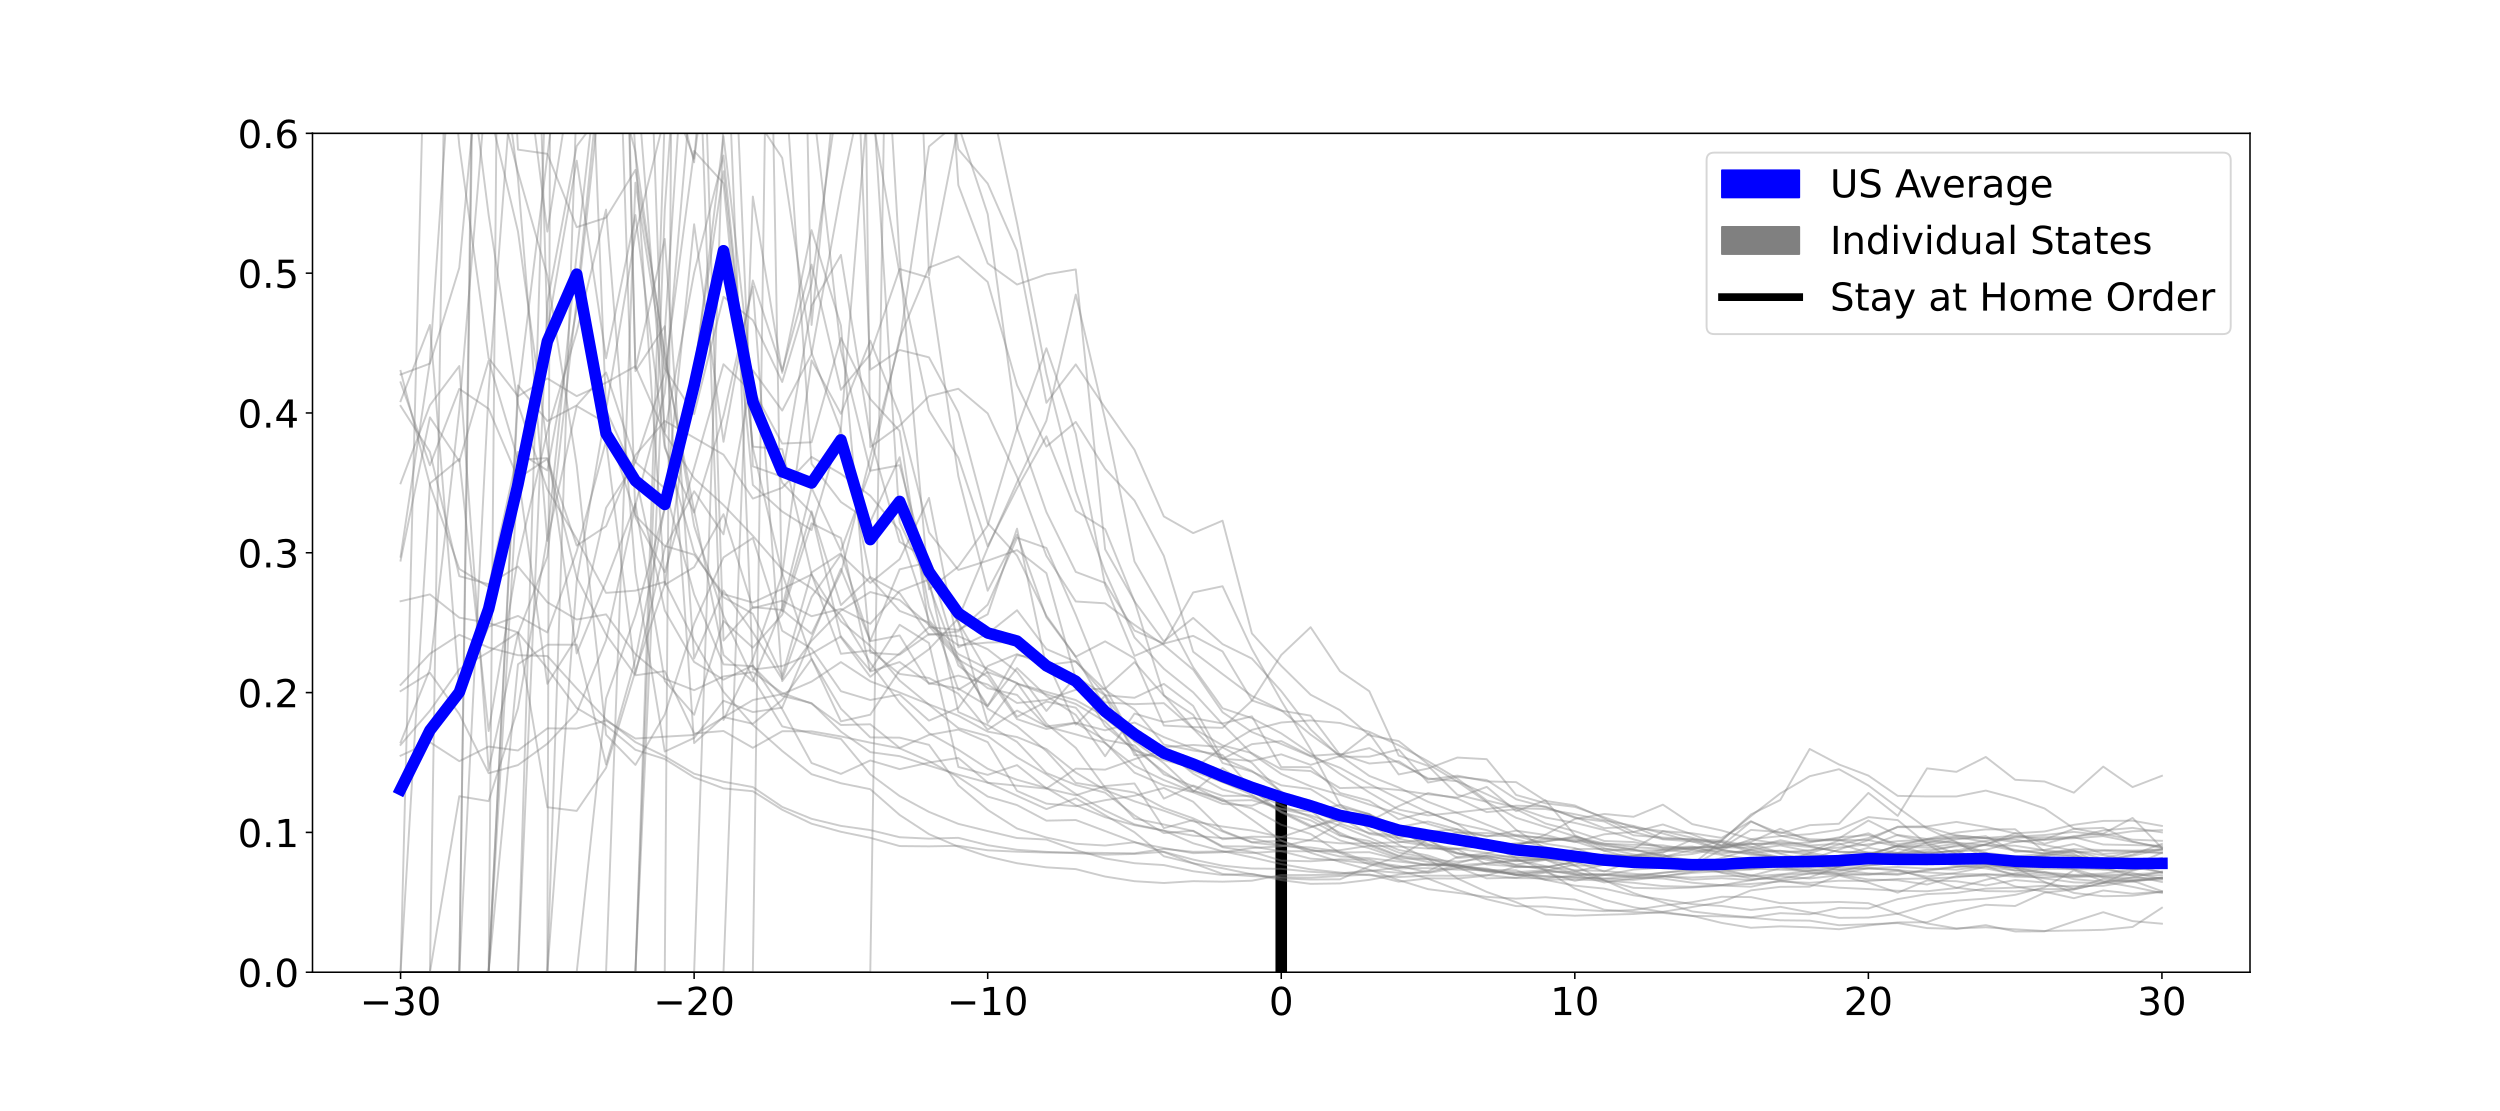 <?xml version="1.0" encoding="utf-8" standalone="no"?>
<!DOCTYPE svg PUBLIC "-//W3C//DTD SVG 1.1//EN"
  "http://www.w3.org/Graphics/SVG/1.1/DTD/svg11.dtd">
<!-- Created with matplotlib (https://matplotlib.org/) -->
<svg height="576pt" version="1.1" viewBox="0 0 1296 576" width="1296pt" xmlns="http://www.w3.org/2000/svg" xmlns:xlink="http://www.w3.org/1999/xlink">
 <defs>
  <style type="text/css">*{stroke-linecap:butt;stroke-linejoin:round;}</style>
 </defs>
 <g id="figure_1">
  <g id="patch_1">
   <path d="M 0 576 
L 1296 576 
L 1296 0 
L 0 0 
z
" style="fill:#ffffff;"/>
  </g>
  <g id="axes_1">
   <g id="patch_2">
    <path d="M 162 504 
L 1166.4 504 
L 1166.4 69.12 
L 162 69.12 
z
" style="fill:#ffffff;"/>
   </g>
   <g id="matplotlib.axis_1">
    <g id="xtick_1">
     <g id="line2d_1">
      <defs>
       <path d="M 0 0 
L 0 3.5 
" id="m72a63b7a05" style="stroke:#000000;stroke-width:0.8;"/>
      </defs>
      <g>
       <use style="stroke:#000000;stroke-width:0.8;" x="207.655" xlink:href="#m72a63b7a05" y="504"/>
      </g>
     </g>
     <g id="text_1">
      <!-- −30 -->
      <g transform="translate(186.55 526.197)scale(0.2 -0.2)">
       <defs>
        <path d="M 10.594 35.5 
L 73.188 35.5 
L 73.188 27.203 
L 10.594 27.203 
z
" id="DejaVuSans-8722"/>
        <path d="M 40.578 39.312 
Q 47.656 37.797 51.625 33 
Q 55.609 28.219 55.609 21.188 
Q 55.609 10.406 48.188 4.484 
Q 40.766 -1.422 27.094 -1.422 
Q 22.516 -1.422 17.656 -0.516 
Q 12.797 0.391 7.625 2.203 
L 7.625 11.719 
Q 11.719 9.328 16.594 8.109 
Q 21.484 6.891 26.812 6.891 
Q 36.078 6.891 40.938 10.547 
Q 45.797 14.203 45.797 21.188 
Q 45.797 27.641 41.281 31.266 
Q 36.766 34.906 28.719 34.906 
L 20.219 34.906 
L 20.219 43.016 
L 29.109 43.016 
Q 36.375 43.016 40.234 45.922 
Q 44.094 48.828 44.094 54.297 
Q 44.094 59.906 40.109 62.906 
Q 36.141 65.922 28.719 65.922 
Q 24.656 65.922 20.016 65.031 
Q 15.375 64.156 9.812 62.312 
L 9.812 71.094 
Q 15.438 72.656 20.344 73.438 
Q 25.25 74.219 29.594 74.219 
Q 40.828 74.219 47.359 69.109 
Q 53.906 64.016 53.906 55.328 
Q 53.906 49.266 50.438 45.094 
Q 46.969 40.922 40.578 39.312 
z
" id="DejaVuSans-51"/>
        <path d="M 31.781 66.406 
Q 24.172 66.406 20.328 58.906 
Q 16.5 51.422 16.5 36.375 
Q 16.5 21.391 20.328 13.891 
Q 24.172 6.391 31.781 6.391 
Q 39.453 6.391 43.281 13.891 
Q 47.125 21.391 47.125 36.375 
Q 47.125 51.422 43.281 58.906 
Q 39.453 66.406 31.781 66.406 
z
M 31.781 74.219 
Q 44.047 74.219 50.516 64.516 
Q 56.984 54.828 56.984 36.375 
Q 56.984 17.969 50.516 8.266 
Q 44.047 -1.422 31.781 -1.422 
Q 19.531 -1.422 13.062 8.266 
Q 6.594 17.969 6.594 36.375 
Q 6.594 54.828 13.062 64.516 
Q 19.531 74.219 31.781 74.219 
z
" id="DejaVuSans-48"/>
       </defs>
       <use xlink:href="#DejaVuSans-8722"/>
       <use x="83.789" xlink:href="#DejaVuSans-51"/>
       <use x="147.412" xlink:href="#DejaVuSans-48"/>
      </g>
     </g>
    </g>
    <g id="xtick_2">
     <g id="line2d_2">
      <g>
       <use style="stroke:#000000;stroke-width:0.8;" x="359.836" xlink:href="#m72a63b7a05" y="504"/>
      </g>
     </g>
     <g id="text_2">
      <!-- −20 -->
      <g transform="translate(338.732 526.197)scale(0.2 -0.2)">
       <defs>
        <path d="M 19.188 8.297 
L 53.609 8.297 
L 53.609 0 
L 7.328 0 
L 7.328 8.297 
Q 12.938 14.109 22.625 23.891 
Q 32.328 33.688 34.812 36.531 
Q 39.547 41.844 41.422 45.531 
Q 43.312 49.219 43.312 52.781 
Q 43.312 58.594 39.234 62.25 
Q 35.156 65.922 28.609 65.922 
Q 23.969 65.922 18.812 64.312 
Q 13.672 62.703 7.812 59.422 
L 7.812 69.391 
Q 13.766 71.781 18.938 73 
Q 24.125 74.219 28.422 74.219 
Q 39.75 74.219 46.484 68.547 
Q 53.219 62.891 53.219 53.422 
Q 53.219 48.922 51.531 44.891 
Q 49.859 40.875 45.406 35.406 
Q 44.188 33.984 37.641 27.219 
Q 31.109 20.453 19.188 8.297 
z
" id="DejaVuSans-50"/>
       </defs>
       <use xlink:href="#DejaVuSans-8722"/>
       <use x="83.789" xlink:href="#DejaVuSans-50"/>
       <use x="147.412" xlink:href="#DejaVuSans-48"/>
      </g>
     </g>
    </g>
    <g id="xtick_3">
     <g id="line2d_3">
      <g>
       <use style="stroke:#000000;stroke-width:0.8;" x="512.018" xlink:href="#m72a63b7a05" y="504"/>
      </g>
     </g>
     <g id="text_3">
      <!-- −10 -->
      <g transform="translate(490.913 526.197)scale(0.2 -0.2)">
       <defs>
        <path d="M 12.406 8.297 
L 28.516 8.297 
L 28.516 63.922 
L 10.984 60.406 
L 10.984 69.391 
L 28.422 72.906 
L 38.281 72.906 
L 38.281 8.297 
L 54.391 8.297 
L 54.391 0 
L 12.406 0 
z
" id="DejaVuSans-49"/>
       </defs>
       <use xlink:href="#DejaVuSans-8722"/>
       <use x="83.789" xlink:href="#DejaVuSans-49"/>
       <use x="147.412" xlink:href="#DejaVuSans-48"/>
      </g>
     </g>
    </g>
    <g id="xtick_4">
     <g id="line2d_4">
      <g>
       <use style="stroke:#000000;stroke-width:0.8;" x="664.2" xlink:href="#m72a63b7a05" y="504"/>
      </g>
     </g>
     <g id="text_4">
      <!-- 0 -->
      <g transform="translate(657.837 526.197)scale(0.2 -0.2)">
       <use xlink:href="#DejaVuSans-48"/>
      </g>
     </g>
    </g>
    <g id="xtick_5">
     <g id="line2d_5">
      <g>
       <use style="stroke:#000000;stroke-width:0.8;" x="816.382" xlink:href="#m72a63b7a05" y="504"/>
      </g>
     </g>
     <g id="text_5">
      <!-- 10 -->
      <g transform="translate(803.657 526.197)scale(0.2 -0.2)">
       <use xlink:href="#DejaVuSans-49"/>
       <use x="63.623" xlink:href="#DejaVuSans-48"/>
      </g>
     </g>
    </g>
    <g id="xtick_6">
     <g id="line2d_6">
      <g>
       <use style="stroke:#000000;stroke-width:0.8;" x="968.564" xlink:href="#m72a63b7a05" y="504"/>
      </g>
     </g>
     <g id="text_6">
      <!-- 20 -->
      <g transform="translate(955.839 526.197)scale(0.2 -0.2)">
       <use xlink:href="#DejaVuSans-50"/>
       <use x="63.623" xlink:href="#DejaVuSans-48"/>
      </g>
     </g>
    </g>
    <g id="xtick_7">
     <g id="line2d_7">
      <g>
       <use style="stroke:#000000;stroke-width:0.8;" x="1120.745" xlink:href="#m72a63b7a05" y="504"/>
      </g>
     </g>
     <g id="text_7">
      <!-- 30 -->
      <g transform="translate(1108.02 526.197)scale(0.2 -0.2)">
       <use xlink:href="#DejaVuSans-51"/>
       <use x="63.623" xlink:href="#DejaVuSans-48"/>
      </g>
     </g>
    </g>
   </g>
   <g id="matplotlib.axis_2">
    <g id="ytick_1">
     <g id="line2d_8">
      <defs>
       <path d="M 0 0 
L -3.5 0 
" id="m0287be62b7" style="stroke:#000000;stroke-width:0.8;"/>
      </defs>
      <g>
       <use style="stroke:#000000;stroke-width:0.8;" x="162" xlink:href="#m0287be62b7" y="504"/>
      </g>
     </g>
     <g id="text_8">
      <!-- 0.0 -->
      <g transform="translate(123.194 511.598)scale(0.2 -0.2)">
       <defs>
        <path d="M 10.688 12.406 
L 21 12.406 
L 21 0 
L 10.688 0 
z
" id="DejaVuSans-46"/>
       </defs>
       <use xlink:href="#DejaVuSans-48"/>
       <use x="63.623" xlink:href="#DejaVuSans-46"/>
       <use x="95.41" xlink:href="#DejaVuSans-48"/>
      </g>
     </g>
    </g>
    <g id="ytick_2">
     <g id="line2d_9">
      <g>
       <use style="stroke:#000000;stroke-width:0.8;" x="162" xlink:href="#m0287be62b7" y="431.52"/>
      </g>
     </g>
     <g id="text_9">
      <!-- 0.1 -->
      <g transform="translate(123.194 439.118)scale(0.2 -0.2)">
       <use xlink:href="#DejaVuSans-48"/>
       <use x="63.623" xlink:href="#DejaVuSans-46"/>
       <use x="95.41" xlink:href="#DejaVuSans-49"/>
      </g>
     </g>
    </g>
    <g id="ytick_3">
     <g id="line2d_10">
      <g>
       <use style="stroke:#000000;stroke-width:0.8;" x="162" xlink:href="#m0287be62b7" y="359.04"/>
      </g>
     </g>
     <g id="text_10">
      <!-- 0.2 -->
      <g transform="translate(123.194 366.638)scale(0.2 -0.2)">
       <use xlink:href="#DejaVuSans-48"/>
       <use x="63.623" xlink:href="#DejaVuSans-46"/>
       <use x="95.41" xlink:href="#DejaVuSans-50"/>
      </g>
     </g>
    </g>
    <g id="ytick_4">
     <g id="line2d_11">
      <g>
       <use style="stroke:#000000;stroke-width:0.8;" x="162" xlink:href="#m0287be62b7" y="286.56"/>
      </g>
     </g>
     <g id="text_11">
      <!-- 0.3 -->
      <g transform="translate(123.194 294.158)scale(0.2 -0.2)">
       <use xlink:href="#DejaVuSans-48"/>
       <use x="63.623" xlink:href="#DejaVuSans-46"/>
       <use x="95.41" xlink:href="#DejaVuSans-51"/>
      </g>
     </g>
    </g>
    <g id="ytick_5">
     <g id="line2d_12">
      <g>
       <use style="stroke:#000000;stroke-width:0.8;" x="162" xlink:href="#m0287be62b7" y="214.08"/>
      </g>
     </g>
     <g id="text_12">
      <!-- 0.4 -->
      <g transform="translate(123.194 221.678)scale(0.2 -0.2)">
       <defs>
        <path d="M 37.797 64.312 
L 12.891 25.391 
L 37.797 25.391 
z
M 35.203 72.906 
L 47.609 72.906 
L 47.609 25.391 
L 58.016 25.391 
L 58.016 17.188 
L 47.609 17.188 
L 47.609 0 
L 37.797 0 
L 37.797 17.188 
L 4.891 17.188 
L 4.891 26.703 
z
" id="DejaVuSans-52"/>
       </defs>
       <use xlink:href="#DejaVuSans-48"/>
       <use x="63.623" xlink:href="#DejaVuSans-46"/>
       <use x="95.41" xlink:href="#DejaVuSans-52"/>
      </g>
     </g>
    </g>
    <g id="ytick_6">
     <g id="line2d_13">
      <g>
       <use style="stroke:#000000;stroke-width:0.8;" x="162" xlink:href="#m0287be62b7" y="141.6"/>
      </g>
     </g>
     <g id="text_13">
      <!-- 0.5 -->
      <g transform="translate(123.194 149.198)scale(0.2 -0.2)">
       <defs>
        <path d="M 10.797 72.906 
L 49.516 72.906 
L 49.516 64.594 
L 19.828 64.594 
L 19.828 46.734 
Q 21.969 47.469 24.109 47.828 
Q 26.266 48.188 28.422 48.188 
Q 40.625 48.188 47.75 41.5 
Q 54.891 34.812 54.891 23.391 
Q 54.891 11.625 47.562 5.094 
Q 40.234 -1.422 26.906 -1.422 
Q 22.312 -1.422 17.547 -0.641 
Q 12.797 0.141 7.719 1.703 
L 7.719 11.625 
Q 12.109 9.234 16.797 8.062 
Q 21.484 6.891 26.703 6.891 
Q 35.156 6.891 40.078 11.328 
Q 45.016 15.766 45.016 23.391 
Q 45.016 31 40.078 35.438 
Q 35.156 39.891 26.703 39.891 
Q 22.75 39.891 18.812 39.016 
Q 14.891 38.141 10.797 36.281 
z
" id="DejaVuSans-53"/>
       </defs>
       <use xlink:href="#DejaVuSans-48"/>
       <use x="63.623" xlink:href="#DejaVuSans-46"/>
       <use x="95.41" xlink:href="#DejaVuSans-53"/>
      </g>
     </g>
    </g>
    <g id="ytick_7">
     <g id="line2d_14">
      <g>
       <use style="stroke:#000000;stroke-width:0.8;" x="162" xlink:href="#m0287be62b7" y="69.12"/>
      </g>
     </g>
     <g id="text_14">
      <!-- 0.6 -->
      <g transform="translate(123.194 76.718)scale(0.2 -0.2)">
       <defs>
        <path d="M 33.016 40.375 
Q 26.375 40.375 22.484 35.828 
Q 18.609 31.297 18.609 23.391 
Q 18.609 15.531 22.484 10.953 
Q 26.375 6.391 33.016 6.391 
Q 39.656 6.391 43.531 10.953 
Q 47.406 15.531 47.406 23.391 
Q 47.406 31.297 43.531 35.828 
Q 39.656 40.375 33.016 40.375 
z
M 52.594 71.297 
L 52.594 62.312 
Q 48.875 64.062 45.094 64.984 
Q 41.312 65.922 37.594 65.922 
Q 27.828 65.922 22.672 59.328 
Q 17.531 52.734 16.797 39.406 
Q 19.672 43.656 24.016 45.922 
Q 28.375 48.188 33.594 48.188 
Q 44.578 48.188 50.953 41.516 
Q 57.328 34.859 57.328 23.391 
Q 57.328 12.156 50.688 5.359 
Q 44.047 -1.422 33.016 -1.422 
Q 20.359 -1.422 13.672 8.266 
Q 6.984 17.969 6.984 36.375 
Q 6.984 53.656 15.188 63.938 
Q 23.391 74.219 37.203 74.219 
Q 40.922 74.219 44.703 73.484 
Q 48.484 72.75 52.594 71.297 
z
" id="DejaVuSans-54"/>
       </defs>
       <use xlink:href="#DejaVuSans-48"/>
       <use x="63.623" xlink:href="#DejaVuSans-46"/>
       <use x="95.41" xlink:href="#DejaVuSans-54"/>
      </g>
     </g>
    </g>
   </g>
   <g id="LineCollection_1">
    <path clip-path="url(#pfdaea816b2)" d="M 664.2 504 
L 664.2 413.313 
" style="fill:none;stroke:#000000;stroke-width:6;"/>
   </g>
   <g id="line2d_15">
    <path clip-path="url(#pfdaea816b2)" d="M 207.655 355.051 
L 222.873 338.895 
L 238.091 329.05 
L 253.309 335.666 
L 268.527 339.665 
L 283.745 340.087 
L 298.964 356.876 
L 314.182 372.88 
L 329.4 384.734 
L 344.618 392.066 
L 359.836 401.095 
L 375.055 405.252 
L 390.273 408.023 
L 405.491 418.304 
L 420.709 424.473 
L 435.927 428.139 
L 451.145 430.315 
L 466.364 434.021 
L 481.582 434.752 
L 496.8 434.337 
L 512.018 438.142 
L 527.236 440.528 
L 542.455 441.605 
L 557.673 442.313 
L 572.891 443.069 
L 588.109 442.683 
L 603.327 441.57 
L 618.545 445.603 
L 633.764 448.764 
L 648.982 450.232 
L 664.2 450.41 
L 679.418 451.921 
L 694.636 452.781 
L 709.855 451.253 
L 725.073 452.467 
L 740.291 452.528 
L 755.509 450.017 
L 770.727 447.66 
L 785.945 446.296 
L 801.164 445.243 
L 816.382 440.147 
L 831.6 440.051 
L 846.818 441.062 
L 862.036 440.623 
L 877.255 439.165 
L 892.473 439.246 
L 907.691 439.435 
L 922.909 435.566 
L 938.127 438.545 
L 953.345 441.691 
L 968.564 441.886 
L 983.782 442.67 
L 999 444.559 
L 1014.218 444.162 
L 1029.436 442.083 
L 1044.655 443.939 
L 1059.873 445.816 
L 1075.091 446.796 
L 1090.309 445.999 
L 1105.527 443.597 
L 1120.745 440.277 
" style="fill:none;stroke:#808080;stroke-linecap:square;stroke-opacity:0.4;"/>
   </g>
   <g id="line2d_16">
    <path clip-path="url(#pfdaea816b2)" d="M 207.655 504 
L 222.873 504 
L 238.091 504 
L 253.309 504 
L 268.527 504 
L 283.745 504 
L 298.964 504 
L 314.182 504 
L 329.4 504 
L 344.618 172.01 
L 356.035 -1 
M 404.936 -1 
L 405.491 19.104 
L 420.709 240.427 
L 435.927 260.237 
L 451.145 270.471 
L 466.364 237.039 
L 481.582 314.719 
L 496.8 357.587 
L 512.018 348.415 
L 527.236 353.979 
L 542.455 375.166 
L 557.673 387.663 
L 572.891 408.334 
L 588.109 424.329 
L 603.327 427.403 
L 618.545 430.825 
L 633.764 439.182 
L 648.982 441.581 
L 664.2 446.128 
L 679.418 446.489 
L 694.636 445.466 
L 709.855 445.655 
L 725.073 450.184 
L 740.291 450.041 
L 755.509 450.82 
L 770.727 450.939 
L 785.945 451.141 
L 801.164 456.111 
L 816.382 459.118 
L 831.6 460.66 
L 846.818 464.129 
L 862.036 466.288 
L 877.255 468.7 
L 892.473 469.659 
L 907.691 471.709 
L 922.909 470.099 
L 938.127 472.984 
L 953.345 475.806 
L 968.564 475.666 
L 983.782 473.67 
L 999 469.266 
L 1014.218 466.886 
L 1029.436 465.849 
L 1044.655 463.878 
L 1059.873 459.985 
L 1075.091 451.155 
L 1090.309 456.75 
L 1105.527 456.555 
L 1120.745 461.987 
" style="fill:none;stroke:#808080;stroke-linecap:square;stroke-opacity:0.4;"/>
   </g>
   <g id="line2d_17">
    <path clip-path="url(#pfdaea816b2)" d="M 207.655 358.279 
L 222.873 348.776 
L 238.091 370.19 
L 253.309 400.819 
L 268.527 396.61 
L 283.745 385.523 
L 298.964 369.402 
L 314.182 331.899 
L 329.4 261.765 
L 344.618 203.846 
L 359.836 28.663 
L 369.519 -1 
M 378.41 -1 
L 390.273 58.95 
L 405.491 81.859 
L 420.709 182.902 
L 435.927 223.251 
L 451.145 299.664 
L 466.364 316.685 
L 481.582 322.723 
L 496.8 340.834 
L 512.018 367.358 
L 527.236 376.55 
L 542.455 389.377 
L 557.673 405.848 
L 572.891 408.33 
L 588.109 410.86 
L 603.327 418.846 
L 618.545 424.23 
L 633.764 431.06 
L 648.982 436.745 
L 664.2 438.481 
L 679.418 439.325 
L 694.636 441.388 
L 709.855 446.822 
L 725.073 448.855 
L 740.291 452.202 
L 755.509 448.617 
L 770.727 447.459 
L 785.945 445.812 
L 801.164 445.262 
L 816.382 446.612 
L 831.6 447.071 
L 846.818 443.665 
L 862.036 441.537 
L 877.255 439.582 
L 892.473 439.279 
L 907.691 437.167 
L 922.909 442.143 
L 938.127 440.7 
L 953.345 439.365 
L 968.564 437.682 
L 983.782 436.068 
L 999 435.276 
L 1014.218 433.186 
L 1029.436 434.403 
L 1044.655 433.262 
L 1059.873 435.288 
L 1075.091 434.543 
L 1090.309 433.442 
L 1105.527 436.451 
L 1120.745 439.179 
" style="fill:none;stroke:#808080;stroke-linecap:square;stroke-opacity:0.4;"/>
   </g>
   <g id="line2d_18">
    <path clip-path="url(#pfdaea816b2)" d="M 207.655 391.769 
L 222.873 384.756 
L 238.091 394.596 
L 253.309 387.009 
L 268.527 389.06 
L 283.745 377.58 
L 298.964 377.687 
L 314.182 373.519 
L 329.4 382.861 
L 344.618 381.909 
L 359.836 381.011 
L 375.055 371.937 
L 390.273 362.878 
L 405.491 359.844 
L 420.709 353.348 
L 435.927 343.226 
L 451.145 353.186 
L 466.364 358.976 
L 481.582 365.101 
L 496.8 371.015 
L 512.018 379.282 
L 527.236 382.084 
L 542.455 388.308 
L 557.673 400.485 
L 572.891 409.569 
L 588.109 415.393 
L 603.327 420.29 
L 618.545 425.766 
L 633.764 428.47 
L 648.982 430.548 
L 664.2 433.983 
L 679.418 435.717 
L 694.636 437.173 
L 709.855 437.205 
L 725.073 436.619 
L 740.291 435.269 
L 755.509 431.504 
L 770.727 431.891 
L 785.945 432.748 
L 801.164 434.733 
L 816.382 435.144 
L 831.6 437.393 
L 846.818 437.931 
L 862.036 438.205 
L 877.255 440.625 
L 892.473 443.175 
L 907.691 445.346 
L 922.909 446.634 
L 938.127 447.349 
L 953.345 446.98 
L 968.564 444.679 
L 983.782 445.104 
L 999 445.101 
L 1014.218 445.127 
L 1029.436 444.315 
L 1044.655 444.004 
L 1059.873 442.568 
L 1075.091 440.185 
L 1090.309 440.659 
L 1105.527 440.92 
L 1120.745 440.648 
" style="fill:none;stroke:#808080;stroke-linecap:square;stroke-opacity:0.4;"/>
   </g>
   <g id="line2d_19">
    <path clip-path="url(#pfdaea816b2)" d="M 207.655 504 
L 222.873 504 
L 238.091 504 
L 245.71 -1 
M 278.745 -1 
L 283.745 171.059 
L 298.964 83.31 
L 314.182 185.736 
L 329.4 111.483 
L 344.618 232.157 
L 359.836 265.721 
L 375.055 215.448 
L 390.273 148.572 
L 405.491 353.111 
L 420.709 332.161 
L 435.927 316.5 
L 451.145 306.892 
L 466.364 311.034 
L 481.582 323.902 
L 496.8 334.533 
L 512.018 333.093 
L 527.236 332.794 
L 542.455 346.45 
L 557.673 351.272 
L 572.891 376.358 
L 588.109 388.952 
L 603.327 394.044 
L 618.545 398.057 
L 633.764 405.324 
L 648.982 412.095 
L 664.2 420.638 
L 679.418 427.906 
L 694.636 435.68 
L 709.855 439.734 
L 725.073 444.951 
L 740.291 445.466 
L 755.509 446.696 
L 770.727 444.804 
L 785.945 448.264 
L 801.164 445.761 
L 816.382 448.86 
L 831.6 448.32 
L 846.818 447.885 
L 862.036 446.955 
L 877.255 447.667 
L 892.473 445.905 
L 907.691 447.582 
L 922.909 447.266 
L 938.127 442.243 
L 953.345 437.783 
L 968.564 434.462 
L 983.782 428.784 
L 999 428.848 
L 1014.218 433.091 
L 1029.436 434.523 
L 1044.655 435.249 
L 1059.873 438.064 
L 1075.091 440.995 
L 1090.309 445.252 
L 1105.527 449.591 
L 1120.745 452.139 
" style="fill:none;stroke:#808080;stroke-linecap:square;stroke-opacity:0.4;"/>
   </g>
   <g id="line2d_20">
    <path clip-path="url(#pfdaea816b2)" d="M 207.655 504 
L 222.873 504 
L 238.091 504 
L 253.309 504 
L 268.527 504 
L 283.745 504 
L 298.964 504 
L 314.182 504 
L 329.4 504 
L 344.618 60.503 
L 355.17 -1 
M 403.804 -1 
L 405.491 18.504 
L 406.614 -1 
M 450.016 -1 
L 451.145 54.352 
L 466.364 141.957 
L 481.582 212.765 
L 496.8 237.297 
L 512.018 283.199 
L 527.236 253.075 
L 542.455 226.2 
L 557.673 264.796 
L 572.891 274.293 
L 588.109 311.767 
L 603.327 332.482 
L 618.545 320.329 
L 633.764 333.905 
L 648.982 341.411 
L 664.2 358.303 
L 679.418 378.154 
L 694.636 392.271 
L 709.855 392.256 
L 725.073 388.585 
L 740.291 405.672 
L 755.509 402.743 
L 770.727 404.36 
L 785.945 414.336 
L 801.164 418.429 
L 816.382 423.573 
L 831.6 429.298 
L 846.818 428.537 
L 862.036 434.806 
L 877.255 435.11 
L 892.473 440.529 
L 907.691 443.091 
L 922.909 444.209 
L 938.127 443.493 
L 953.345 444.089 
L 968.564 443.487 
L 983.782 438.274 
L 999 442.629 
L 1014.218 440.815 
L 1029.436 447.712 
L 1044.655 451.207 
L 1059.873 452.031 
L 1075.091 455.727 
L 1090.309 457.092 
L 1105.527 459.767 
L 1120.745 462.926 
" style="fill:none;stroke:#808080;stroke-linecap:square;stroke-opacity:0.4;"/>
   </g>
   <g id="line2d_21">
    <path clip-path="url(#pfdaea816b2)" d="M 207.655 504 
L 222.873 504 
L 238.091 504 
L 253.309 504 
L 268.527 504 
L 283.745 504 
L 298.964 301.258 
L 314.182 212.558 
L 329.4 121.325 
L 344.618 60.502 
L 352.825 -1 
M 361.71 -1 
L 375.055 373.23 
L 390.273 341.804 
L 405.491 297.876 
L 420.709 186.788 
L 435.927 214.522 
L 451.145 176.562 
L 466.364 215.261 
L 481.582 275.998 
L 496.8 295.479 
L 512.018 290.639 
L 527.236 285.186 
L 542.455 297.12 
L 557.673 351.915 
L 572.891 364.128 
L 588.109 365.039 
L 603.327 364.52 
L 618.545 377.744 
L 633.764 393.35 
L 648.982 394.44 
L 664.2 391.046 
L 679.418 396.508 
L 694.636 391.968 
L 709.855 380.184 
L 725.073 401.466 
L 740.291 398.404 
L 755.509 392.717 
L 770.727 393.561 
L 785.945 412.107 
L 801.164 416.42 
L 816.382 418.305 
L 831.6 423.667 
L 846.818 429.071 
L 862.036 430.847 
L 877.255 434.31 
L 892.473 438.207 
L 907.691 436.406 
L 922.909 429.617 
L 938.127 435.921 
L 953.345 435.528 
L 968.564 438.624 
L 983.782 432.803 
L 999 434.93 
L 1014.218 431.603 
L 1029.436 429.975 
L 1044.655 429.886 
L 1059.873 441.324 
L 1075.091 442.694 
L 1090.309 449.664 
L 1105.527 450.509 
L 1120.745 449.501 
" style="fill:none;stroke:#808080;stroke-linecap:square;stroke-opacity:0.4;"/>
   </g>
   <g id="line2d_22">
    <path clip-path="url(#pfdaea816b2)" d="M 207.655 194.152 
L 222.873 188.483 
L 238.091 138.819 
L 251.17 -1 
M 256.296 -1 
L 268.527 92.616 
L 283.745 280.379 
L 298.964 210.508 
L 314.182 219.3 
L 329.4 267.275 
L 344.618 283.038 
L 359.836 287.565 
L 375.055 308.004 
L 390.273 312.376 
L 405.491 305.268 
L 420.709 297.835 
L 435.927 322.145 
L 451.145 334.853 
L 466.364 352.823 
L 481.582 365.357 
L 496.8 377.451 
L 512.018 381.575 
L 527.236 392.612 
L 542.455 401.432 
L 557.673 411.594 
L 572.891 420.195 
L 588.109 427.342 
L 603.327 430.587 
L 618.545 437.174 
L 633.764 441.274 
L 648.982 444.469 
L 664.2 447.934 
L 679.418 450.665 
L 694.636 452.321 
L 709.855 453.718 
L 725.073 454.655 
L 740.291 453.937 
L 755.509 454.017 
L 770.727 453.545 
L 785.945 455.211 
L 801.164 455.343 
L 816.382 453.868 
L 831.6 453.495 
L 846.818 454.909 
L 862.036 455.42 
L 877.255 457.602 
L 892.473 458.873 
L 907.691 456.318 
L 922.909 453.586 
L 938.127 452.847 
L 953.345 451.644 
L 968.564 448.472 
L 983.782 447.394 
L 999 448.147 
L 1014.218 447.738 
L 1029.436 447.625 
L 1044.655 449.631 
L 1059.873 452.747 
L 1075.091 453.868 
L 1090.309 454.508 
L 1105.527 455.156 
L 1120.745 455.135 
" style="fill:none;stroke:#808080;stroke-linecap:square;stroke-opacity:0.4;"/>
   </g>
   <g id="line2d_23">
    <path clip-path="url(#pfdaea816b2)" d="M 207.655 210.411 
L 222.873 234.303 
L 238.091 298.661 
L 253.309 302.866 
L 268.527 293.665 
L 283.745 312.193 
L 298.964 321.164 
L 314.182 318.487 
L 329.4 339.146 
L 344.618 351.937 
L 359.836 357.799 
L 375.055 350.674 
L 390.273 348.417 
L 405.491 359.246 
L 420.709 364.761 
L 435.927 375.846 
L 451.145 375.468 
L 466.364 387.712 
L 481.582 380.965 
L 496.8 378.219 
L 512.018 384.744 
L 527.236 410.007 
L 542.455 416.587 
L 557.673 417.973 
L 572.891 414.819 
L 588.109 412.519 
L 603.327 408.474 
L 618.545 415.625 
L 633.764 430.566 
L 648.982 436.589 
L 664.2 435.807 
L 679.418 440.743 
L 694.636 441.943 
L 709.855 441.776 
L 725.073 445.571 
L 740.291 448.702 
L 755.509 448.582 
L 770.727 451.505 
L 785.945 452.763 
L 801.164 452.07 
L 816.382 451.91 
L 831.6 448.268 
L 846.818 446.483 
L 862.036 449.439 
L 877.255 449.964 
L 892.473 450.61 
L 907.691 454.016 
L 922.909 450.114 
L 938.127 450.787 
L 953.345 452.738 
L 968.564 453.329 
L 983.782 451.547 
L 999 454.45 
L 1014.218 452.459 
L 1029.436 449.369 
L 1044.655 451.263 
L 1059.873 449.683 
L 1075.091 448.887 
L 1090.309 449.625 
L 1105.527 447.476 
L 1120.745 448.321 
" style="fill:none;stroke:#808080;stroke-linecap:square;stroke-opacity:0.4;"/>
   </g>
   <g id="line2d_24">
    <path clip-path="url(#pfdaea816b2)" d="M 207.655 504 
L 222.873 504 
L 238.091 504 
L 253.309 504 
L 268.527 344.341 
L 283.745 334.204 
L 298.964 334.204 
L 314.182 396.293 
L 329.4 341.806 
L 344.618 263.244 
L 359.836 196.085 
L 375.055 70.639 
L 390.273 201.786 
L 405.491 229.933 
L 420.709 229.279 
L 435.927 175.228 
L 451.145 206.846 
L 466.364 223.407 
L 481.582 324.518 
L 496.8 341.894 
L 512.018 350.812 
L 527.236 372.787 
L 542.455 377.928 
L 557.673 374.823 
L 572.891 383.578 
L 588.109 386.427 
L 603.327 401.415 
L 618.545 407.615 
L 633.764 415.255 
L 648.982 419.076 
L 664.2 427.556 
L 679.418 432.333 
L 694.636 442.157 
L 709.855 448.1 
L 725.073 451.365 
L 740.291 455.481 
L 755.509 461.328 
L 770.727 466.133 
L 785.945 469.73 
L 801.164 469.968 
L 816.382 471.478 
L 831.6 472.334 
L 846.818 471.771 
L 862.036 469.482 
L 877.255 467.693 
L 892.473 464.887 
L 907.691 465.051 
L 922.909 468.203 
L 938.127 467.987 
L 953.345 467.566 
L 968.564 468.195 
L 983.782 473.721 
L 999 478.735 
L 1014.218 481.309 
L 1029.436 480.713 
L 1044.655 481.756 
L 1059.873 482.636 
L 1075.091 482.352 
L 1090.309 482.02 
L 1105.527 480.534 
L 1120.745 470.58 
" style="fill:none;stroke:#808080;stroke-linecap:square;stroke-opacity:0.4;"/>
   </g>
   <g id="line2d_25">
    <path clip-path="url(#pfdaea816b2)" d="M 207.655 504 
L 222.873 504 
L 238.091 504 
L 253.309 504 
L 268.527 504 
L 283.745 504 
L 298.964 504 
L 314.182 504 
L 329.4 504 
L 344.618 504 
L 359.836 504 
L 375.055 504 
L 390.273 504 
L 397.51 -1 
M 417.158 -1 
L 420.709 168.46 
L 435.927 15.389 
L 437.73 -1 
M 458.369 -1 
L 466.364 133.99 
L 481.582 305.548 
L 496.8 293.726 
L 512.018 272.519 
L 527.236 222.133 
L 542.455 180.528 
L 557.673 224.909 
L 572.891 303.336 
L 588.109 340.021 
L 603.327 333.535 
L 618.545 307.126 
L 633.764 303.906 
L 648.982 336.477 
L 664.2 363.288 
L 679.418 388.414 
L 694.636 416.95 
L 709.855 430.028 
L 725.073 437.887 
L 740.291 445.3 
L 755.509 455.38 
L 770.727 462.378 
L 785.945 467.713 
L 801.164 474.044 
L 816.382 474.7 
L 831.6 474.211 
L 846.818 473.821 
L 862.036 472.677 
L 877.255 470.185 
L 892.473 467.618 
L 907.691 461.569 
L 922.909 459.731 
L 938.127 459.665 
L 953.345 453.92 
L 968.564 457.51 
L 983.782 462.78 
L 999 456.408 
L 1014.218 456.825 
L 1029.436 459.04 
L 1044.655 456.219 
L 1059.873 457.504 
L 1075.091 460.572 
L 1090.309 455.608 
L 1105.527 457.182 
L 1120.745 455.071 
" style="fill:none;stroke:#808080;stroke-linecap:square;stroke-opacity:0.4;"/>
   </g>
   <g id="line2d_26">
    <path clip-path="url(#pfdaea816b2)" d="M 207.655 504 
L 222.873 504 
L 238.091 504 
L 253.309 504 
L 268.527 245.505 
L 283.745 354.478 
L 298.964 330.403 
L 314.182 263.245 
L 329.4 239.591 
L 344.618 193.552 
L 359.836 78.243 
L 375.055 94.969 
L 390.273 251.418 
L 405.491 265.182 
L 420.709 274.799 
L 435.927 222.187 
L 451.145 37.522 
L 453.191 -1 
M 476 -1 
L 481.582 142.702 
L 496.8 64.833 
L 512.018 110.978 
L 527.236 221.699 
L 542.455 265.466 
L 557.673 296.482 
L 572.891 302.19 
L 588.109 326.863 
L 603.327 333.637 
L 618.545 329.626 
L 633.764 337.7 
L 648.982 363.096 
L 664.2 368.396 
L 679.418 370.997 
L 694.636 391.27 
L 709.855 387.806 
L 725.073 395.498 
L 740.291 403.531 
L 755.509 404.989 
L 770.727 411.733 
L 785.945 418.923 
L 801.164 419.417 
L 816.382 422.083 
L 831.6 425.257 
L 846.818 428.147 
L 862.036 432.063 
L 877.255 436.294 
L 892.473 436.415 
L 907.691 440.693 
L 922.909 441.087 
L 938.127 442.08 
L 953.345 444.626 
L 968.564 444.375 
L 983.782 444.479 
L 999 445.21 
L 1014.218 442.026 
L 1029.436 437.595 
L 1044.655 433.749 
L 1059.873 432.885 
L 1075.091 431.238 
L 1090.309 433.02 
L 1105.527 430.926 
L 1120.745 430.349 
" style="fill:none;stroke:#808080;stroke-linecap:square;stroke-opacity:0.4;"/>
   </g>
   <g id="line2d_27">
    <path clip-path="url(#pfdaea816b2)" d="M 207.655 504 
L 222.873 504 
L 238.091 504 
L 253.309 504 
L 268.527 504 
L 283.745 504 
L 298.964 50.366 
L 302.391 -1 
M 324.637 -1 
L 329.4 79.51 
L 344.618 185.527 
L 359.836 264.765 
L 375.055 339.554 
L 390.273 353.21 
L 405.491 314.774 
L 420.709 252.895 
L 435.927 285.518 
L 451.145 243.918 
L 466.364 175.132 
L 481.582 138.734 
L 496.8 132.881 
L 512.018 146.167 
L 527.236 199.665 
L 542.455 231.501 
L 557.673 218.73 
L 572.891 243.039 
L 588.109 259.472 
L 603.327 288.172 
L 618.545 337.883 
L 633.764 349.443 
L 648.982 360.807 
L 664.2 368.194 
L 679.418 380.817 
L 694.636 391.656 
L 709.855 402.244 
L 725.073 408.204 
L 740.291 415.648 
L 755.509 421.452 
L 770.727 427.493 
L 785.945 433.361 
L 801.164 437.376 
L 816.382 439.647 
L 831.6 444.777 
L 846.818 448.022 
L 862.036 450.168 
L 877.255 449.4 
L 892.473 447.221 
L 907.691 445.858 
L 922.909 447.265 
L 938.127 448.334 
L 953.345 447.619 
L 968.564 446.06 
L 983.782 443.188 
L 999 441.598 
L 1014.218 438.287 
L 1029.436 435.947 
L 1044.655 434.243 
L 1059.873 434.012 
L 1075.091 434.036 
L 1090.309 437.786 
L 1105.527 438.099 
L 1120.745 438.394 
" style="fill:none;stroke:#808080;stroke-linecap:square;stroke-opacity:0.4;"/>
   </g>
   <g id="line2d_28">
    <path clip-path="url(#pfdaea816b2)" d="M 207.655 504 
L 222.873 504 
L 238.091 504 
L 253.309 504 
L 268.527 204.956 
L 283.745 80.777 
L 294.421 -1 
M 320.563 -1 
L 329.4 268.312 
L 344.618 296.611 
L 359.836 242.606 
L 375.055 188.798 
L 390.273 203.801 
L 405.491 250.252 
L 420.709 265.894 
L 435.927 330.432 
L 451.145 350.842 
L 466.364 338.793 
L 481.582 325.14 
L 496.8 326.522 
L 512.018 318.455 
L 527.236 274.058 
L 542.455 345.923 
L 557.673 353.171 
L 572.891 372.34 
L 588.109 384.255 
L 603.327 389.221 
L 618.545 394.577 
L 633.764 401.239 
L 648.982 410.717 
L 664.2 413.452 
L 679.418 419.96 
L 694.636 426.302 
L 709.855 425.944 
L 725.073 429.297 
L 740.291 439.619 
L 755.509 440.297 
L 770.727 448.137 
L 785.945 449.147 
L 801.164 449.834 
L 816.382 446.706 
L 831.6 451.783 
L 846.818 446.247 
L 862.036 447.888 
L 877.255 448.243 
L 892.473 435.868 
L 907.691 422.183 
L 922.909 414.727 
L 938.127 388.267 
L 953.345 396.312 
L 968.564 402.064 
L 983.782 412.582 
L 999 412.885 
L 1014.218 412.879 
L 1029.436 409.838 
L 1044.655 413.877 
L 1059.873 419.097 
L 1075.091 429.491 
L 1090.309 432.344 
L 1105.527 435.275 
L 1120.745 435.89 
" style="fill:none;stroke:#808080;stroke-linecap:square;stroke-opacity:0.4;"/>
   </g>
   <g id="line2d_29">
    <path clip-path="url(#pfdaea816b2)" d="M 207.655 504 
L 222.873 504 
L 238.091 504 
L 253.309 504 
L 268.527 504 
L 283.745 12.352 
L 284.787 -1 
M 324.722 -1 
L 329.4 191.017 
L 344.618 123.859 
L 359.836 341.345 
L 375.055 306.095 
L 390.273 327.782 
L 405.491 352.195 
L 420.709 309.55 
L 435.927 287.511 
L 451.145 302.195 
L 466.364 289.877 
L 481.582 258.114 
L 496.8 335.578 
L 512.018 328.501 
L 527.236 316.342 
L 542.455 336.464 
L 557.673 343.018 
L 572.891 357.703 
L 588.109 367.73 
L 603.327 385.982 
L 618.545 389.053 
L 633.764 391.388 
L 648.982 409.313 
L 664.2 421.142 
L 679.418 428.669 
L 694.636 425.101 
L 709.855 425.733 
L 725.073 417.892 
L 740.291 411.106 
L 755.509 413.955 
L 770.727 421.012 
L 785.945 419.521 
L 801.164 426.899 
L 816.382 430.884 
L 831.6 435.968 
L 846.818 436.533 
L 862.036 439.422 
L 877.255 438.83 
L 892.473 442.51 
L 907.691 440.719 
L 922.909 444.515 
L 938.127 447.174 
L 953.345 443.656 
L 968.564 439.46 
L 983.782 442.158 
L 999 436.903 
L 1014.218 442.662 
L 1029.436 442.995 
L 1044.655 444.287 
L 1059.873 443.722 
L 1075.091 448.89 
L 1090.309 450.762 
L 1105.527 449.109 
L 1120.745 444.736 
" style="fill:none;stroke:#808080;stroke-linecap:square;stroke-opacity:0.4;"/>
   </g>
   <g id="line2d_30">
    <path clip-path="url(#pfdaea816b2)" d="M 207.655 504 
L 222.873 504 
L 238.091 504 
L 253.309 504 
L 268.527 504 
L 283.745 504 
L 298.964 504 
L 314.182 504 
L 329.4 504 
L 344.618 504 
L 348.399 -1 
M 418.998 -1 
L 420.709 33.46 
L 423.189 -1 
M 443.214 -1 
L 451.145 191.686 
L 466.364 181.432 
L 481.582 185.253 
L 496.8 213.797 
L 512.018 271.222 
L 527.236 288.023 
L 542.455 319.157 
L 557.673 340.436 
L 572.891 332.478 
L 588.109 341.319 
L 603.327 376.105 
L 618.545 376.922 
L 633.764 377.304 
L 648.982 363.207 
L 664.2 339.537 
L 679.418 325.149 
L 694.636 347.945 
L 709.855 358.351 
L 725.073 391.662 
L 740.291 397.027 
L 755.509 412.022 
L 770.727 415.679 
L 785.945 430.181 
L 801.164 439.929 
L 816.382 448.678 
L 831.6 456.312 
L 846.818 462.968 
L 862.036 467.764 
L 877.255 472.503 
L 892.473 474.236 
L 907.691 475.523 
L 922.909 473.373 
L 938.127 473.965 
L 953.345 470.643 
L 968.564 470.947 
L 983.782 466.1 
L 999 463.491 
L 1014.218 462.872 
L 1029.436 460.664 
L 1044.655 460.149 
L 1059.873 459.165 
L 1075.091 459.408 
L 1090.309 459.205 
L 1105.527 456.702 
L 1120.745 455.134 
" style="fill:none;stroke:#808080;stroke-linecap:square;stroke-opacity:0.4;"/>
   </g>
   <g id="line2d_31">
    <path clip-path="url(#pfdaea816b2)" d="M 207.655 504 
L 222.873 504 
L 238.091 504 
L 253.309 504 
L 257.974 -1 
M 305.689 -1 
L 314.182 212.549 
L 329.4 246.293 
L 344.618 316.529 
L 359.836 343.172 
L 375.055 352.363 
L 390.273 344.908 
L 405.491 367.597 
L 420.709 395.547 
L 435.927 401.183 
L 451.145 394.221 
L 466.364 398.721 
L 481.582 395.314 
L 496.8 392.914 
L 512.018 405.669 
L 527.236 412.529 
L 542.455 419.443 
L 557.673 413.844 
L 572.891 422.602 
L 588.109 431.431 
L 603.327 443.887 
L 618.545 447.567 
L 633.764 450.079 
L 648.982 453.234 
L 664.2 455.334 
L 679.418 455.943 
L 694.636 455.848 
L 709.855 449.088 
L 725.073 443.996 
L 740.291 435.104 
L 755.509 444.762 
L 770.727 443.717 
L 785.945 446.453 
L 801.164 445.645 
L 816.382 451.614 
L 831.6 456.49 
L 846.818 460.251 
L 862.036 460.616 
L 877.255 460.078 
L 892.473 459.09 
L 907.691 459.69 
L 922.909 456.498 
L 938.127 454.833 
L 953.345 449.278 
L 968.564 445.858 
L 983.782 440.013 
L 999 442.412 
L 1014.218 440.888 
L 1029.436 437.834 
L 1044.655 431.896 
L 1059.873 437.394 
L 1075.091 433.401 
L 1090.309 432.197 
L 1105.527 424.008 
L 1120.745 439.581 
" style="fill:none;stroke:#808080;stroke-linecap:square;stroke-opacity:0.4;"/>
   </g>
   <g id="line2d_32">
    <path clip-path="url(#pfdaea816b2)" d="M 207.655 250.573 
L 222.873 210.025 
L 238.091 189.751 
L 253.309 399.25 
L 268.527 328.572 
L 283.745 288.586 
L 298.964 155.536 
L 314.182 6.013 
L 314.707 -1 
M 336.377 -1 
L 344.618 230.705 
L 359.836 286.269 
L 375.055 309.598 
L 390.273 318.208 
L 405.491 350.422 
L 420.709 296.781 
L 435.927 286.803 
L 451.145 332.17 
L 466.364 295.168 
L 481.582 291.361 
L 496.8 342.595 
L 512.018 365.931 
L 527.236 346.347 
L 542.455 360.796 
L 557.673 370.601 
L 572.891 392.046 
L 588.109 369.919 
L 603.327 374.298 
L 618.545 372.224 
L 633.764 375.05 
L 648.982 371.348 
L 664.2 397.668 
L 679.418 397.685 
L 694.636 411.066 
L 709.855 415.124 
L 725.073 424.728 
L 740.291 420.862 
L 755.509 427.13 
L 770.727 437.603 
L 785.945 444.732 
L 801.164 444.443 
L 816.382 446.033 
L 831.6 447.025 
L 846.818 444.649 
L 862.036 442.939 
L 877.255 449.906 
L 892.473 444.746 
L 907.691 440.247 
L 922.909 438.285 
L 938.127 441.366 
L 953.345 435.678 
L 968.564 431.963 
L 983.782 438.922 
L 999 438.325 
L 1014.218 435.1 
L 1029.436 433.46 
L 1044.655 441.612 
L 1059.873 440.622 
L 1075.091 437.525 
L 1090.309 442.665 
L 1105.527 441.65 
L 1120.745 441.82 
" style="fill:none;stroke:#808080;stroke-linecap:square;stroke-opacity:0.4;"/>
   </g>
   <g id="line2d_33">
    <path clip-path="url(#pfdaea816b2)" d="M 207.655 504 
L 222.873 504 
L 238.091 504 
L 245.311 -1 
M 324.438 -1 
L 329.4 192.375 
L 344.618 169.097 
L 359.836 385.222 
L 375.055 371.7 
L 390.273 375.219 
L 405.491 362.778 
L 420.709 341.634 
L 435.927 373.949 
L 451.145 370.503 
L 466.364 347.54 
L 481.582 336.558 
L 496.8 320.549 
L 512.018 283.99 
L 527.236 249.951 
L 542.455 218.067 
L 557.673 152.684 
L 572.891 217.421 
L 588.109 291.068 
L 603.327 317.45 
L 618.545 345.93 
L 633.764 367.142 
L 648.982 372.303 
L 664.2 380.187 
L 679.418 390.537 
L 694.636 401.266 
L 709.855 410.839 
L 725.073 419.68 
L 740.291 422.74 
L 755.509 421.174 
L 770.727 419.4 
L 785.945 417.657 
L 801.164 418.116 
L 816.382 423.965 
L 831.6 425.837 
L 846.818 433.035 
L 862.036 434.175 
L 877.255 435.036 
L 892.473 435.785 
L 907.691 438.951 
L 922.909 442.592 
L 938.127 446.185 
L 953.345 447.046 
L 968.564 442.684 
L 983.782 438.713 
L 999 436.717 
L 1014.218 433.908 
L 1029.436 436.471 
L 1044.655 440.633 
L 1059.873 442.475 
L 1075.091 443.482 
L 1090.309 445.503 
L 1105.527 448.383 
L 1120.745 452.372 
" style="fill:none;stroke:#808080;stroke-linecap:square;stroke-opacity:0.4;"/>
   </g>
   <g id="line2d_34">
    <path clip-path="url(#pfdaea816b2)" d="M 207.655 504 
L 220.547 -1 
M 231.148 -1 
L 238.091 75.424 
L 253.309 185.712 
L 268.527 205.366 
L 283.745 196.166 
L 298.964 205.356 
L 314.182 198.38 
L 329.4 189.855 
L 344.618 224.771 
L 359.836 247.936 
L 375.055 261.815 
L 390.273 277.756 
L 405.491 295.211 
L 420.709 304.999 
L 435.927 318.811 
L 451.145 343.575 
L 466.364 364.313 
L 481.582 380.072 
L 496.8 388.642 
L 512.018 398.533 
L 527.236 404.24 
L 542.455 408.489 
L 557.673 417.431 
L 572.891 423.641 
L 588.109 427.777 
L 603.327 430.635 
L 618.545 433.198 
L 633.764 434.473 
L 648.982 434.632 
L 664.2 438.102 
L 679.418 440.475 
L 694.636 443.986 
L 709.855 444.892 
L 725.073 446.643 
L 740.291 448.247 
L 755.509 448.526 
L 770.727 451.084 
L 785.945 453.342 
L 801.164 454.411 
L 816.382 454.628 
L 831.6 455.55 
L 846.818 456.123 
L 862.036 454.529 
L 877.255 454.874 
L 892.473 454.161 
L 907.691 454.269 
L 922.909 453.307 
L 938.127 451.425 
L 953.345 449.294 
L 968.564 444.162 
L 983.782 442.466 
L 999 443.447 
L 1014.218 444.847 
L 1029.436 444.677 
L 1044.655 445.353 
L 1059.873 443.683 
L 1075.091 441.265 
L 1090.309 443.315 
L 1105.527 446.031 
L 1120.745 447.685 
" style="fill:none;stroke:#808080;stroke-linecap:square;stroke-opacity:0.4;"/>
   </g>
   <g id="line2d_35">
    <path clip-path="url(#pfdaea816b2)" d="M 207.655 504 
L 222.873 504 
L 238.091 504 
L 253.309 202.422 
L 268.527 -0.319 
L 283.745 120.058 
L 298.964 23.756 
L 304.419 -1 
M 341.448 -1 
L 344.618 41.24 
L 359.836 82.222 
L 371.231 -1 
M 376.185 -1 
L 390.273 347.105 
L 405.491 345.265 
L 420.709 338.837 
L 435.927 329.924 
L 451.145 347.621 
L 466.364 323.877 
L 481.582 333.365 
L 496.8 397.568 
L 512.018 401.7 
L 527.236 396.644 
L 542.455 408.697 
L 557.673 412.291 
L 572.891 407.479 
L 588.109 406.143 
L 603.327 429.31 
L 618.545 425.084 
L 633.764 435.065 
L 648.982 433.734 
L 664.2 433.964 
L 679.418 428.884 
L 694.636 423.748 
L 709.855 432.32 
L 725.073 434.405 
L 740.291 431.102 
L 755.509 429.901 
L 770.727 433.64 
L 785.945 430.604 
L 801.164 432.858 
L 816.382 436.6 
L 831.6 432.502 
L 846.818 431.278 
L 862.036 427.399 
L 877.255 432.536 
L 892.473 438.512 
L 907.691 425.96 
L 922.909 432.013 
L 938.127 427.758 
L 953.345 427.029 
L 968.564 411.044 
L 983.782 422.952 
L 999 398.33 
L 1014.218 400.119 
L 1029.436 392.408 
L 1044.655 404.236 
L 1059.873 405.122 
L 1075.091 410.925 
L 1090.309 397.412 
L 1105.527 408.029 
L 1120.745 402.172 
" style="fill:none;stroke:#808080;stroke-linecap:square;stroke-opacity:0.4;"/>
   </g>
   <g id="line2d_36">
    <path clip-path="url(#pfdaea816b2)" d="M 207.655 311.682 
L 222.873 308.128 
L 238.091 320.185 
L 253.309 322.949 
L 268.527 327.854 
L 283.745 346.557 
L 298.964 367.037 
L 314.182 376.01 
L 329.4 388.706 
L 344.618 393.497 
L 359.836 403.021 
L 375.055 408.696 
L 390.273 410.17 
L 405.491 419.773 
L 420.709 427.003 
L 435.927 431.195 
L 451.145 434.325 
L 466.364 438.593 
L 481.582 438.75 
L 496.8 438.463 
L 512.018 440.787 
L 527.236 441.515 
L 542.455 441.954 
L 557.673 441.961 
L 572.891 442.173 
L 588.109 442.353 
L 603.327 440.068 
L 618.545 441.58 
L 633.764 441.388 
L 648.982 442.2 
L 664.2 441.222 
L 679.418 441.34 
L 694.636 440.73 
L 709.855 438.425 
L 725.073 438.837 
L 740.291 439.883 
L 755.509 440.054 
L 770.727 438.349 
L 785.945 437.269 
L 801.164 436.161 
L 816.382 433.592 
L 831.6 437.33 
L 846.818 439.142 
L 862.036 440.06 
L 877.255 440.073 
L 892.473 441.456 
L 907.691 441.99 
L 922.909 441.029 
L 938.127 443.223 
L 953.345 445.03 
L 968.564 447.014 
L 983.782 447.248 
L 999 447.512 
L 1014.218 446.663 
L 1029.436 443.483 
L 1044.655 444.67 
L 1059.873 445.6 
L 1075.091 447.361 
L 1090.309 446.364 
L 1105.527 446.531 
L 1120.745 445.922 
" style="fill:none;stroke:#808080;stroke-linecap:square;stroke-opacity:0.4;"/>
   </g>
   <g id="line2d_37">
    <path clip-path="url(#pfdaea816b2)" d="M 221.36 -1 
L 222.873 6.497 
L 230.287 -1 
M 239.089 -1 
L 253.309 111.448 
L 268.527 209.706 
L 283.745 253.673 
L 298.964 279.412 
L 314.182 307.354 
L 329.4 306.19 
L 344.618 301.62 
L 359.836 332.019 
L 375.055 358.627 
L 390.273 375.781 
L 405.491 389.292 
L 420.709 401.345 
L 435.927 406.031 
L 451.145 409.122 
L 466.364 422.462 
L 481.582 432.412 
L 496.8 438.953 
L 512.018 444.002 
L 527.236 447.499 
L 542.455 449.63 
L 557.673 450.548 
L 572.891 454.406 
L 588.109 456.813 
L 603.327 457.749 
L 618.545 456.795 
L 633.764 457.063 
L 648.982 456.562 
L 664.2 453.605 
L 679.418 453.614 
L 694.636 453.363 
L 709.855 451.546 
L 725.073 449.692 
L 740.291 448.123 
L 755.509 447.6 
L 770.727 443.332 
L 785.945 444.285 
L 801.164 445.539 
L 816.382 446.229 
L 831.6 444.152 
L 846.818 443.977 
L 862.036 441.973 
L 877.255 435.262 
L 892.473 436.688 
L 907.691 441.859 
L 922.909 445.01 
L 938.127 446.901 
L 953.345 449.678 
L 968.564 450.214 
L 983.782 450.886 
L 999 455.395 
L 1014.218 460.182 
L 1029.436 461.952 
L 1044.655 462.114 
L 1059.873 460.93 
L 1075.091 460.942 
L 1090.309 457.723 
L 1105.527 454.805 
L 1120.745 451.785 
" style="fill:none;stroke:#808080;stroke-linecap:square;stroke-opacity:0.4;"/>
   </g>
   <g id="line2d_38">
    <path clip-path="url(#pfdaea816b2)" d="M 207.655 504 
L 222.873 504 
L 238.091 504 
L 253.309 504 
L 268.527 504 
L 283.745 504 
L 298.964 504 
L 314.182 504 
L 329.4 504 
L 344.618 108.653 
L 352.365 -1 
M 399.603 -1 
L 405.491 316.822 
L 420.709 265.05 
L 435.927 313.693 
L 451.145 299.139 
L 466.364 307.501 
L 481.582 329.124 
L 496.8 327.338 
L 512.018 313.463 
L 527.236 278.767 
L 542.455 284.08 
L 557.673 318.724 
L 572.891 356.403 
L 588.109 384.359 
L 603.327 395.631 
L 618.545 409.909 
L 633.764 414.183 
L 648.982 424.874 
L 664.2 435.792 
L 679.418 442.078 
L 694.636 446.803 
L 709.855 450.873 
L 725.073 456.263 
L 740.291 460.947 
L 755.509 462.848 
L 770.727 464.948 
L 785.945 465.853 
L 801.164 465.134 
L 816.382 466.335 
L 831.6 471.589 
L 846.818 472.816 
L 862.036 473.27 
L 877.255 474.789 
L 892.473 475.032 
L 907.691 475.751 
L 922.909 477.078 
L 938.127 477.258 
L 953.345 479.639 
L 968.564 479.117 
L 983.782 478.52 
L 999 481.122 
L 1014.218 481.527 
L 1029.436 479.598 
L 1044.655 482.878 
L 1059.873 482.806 
L 1075.091 477.739 
L 1090.309 472.887 
L 1105.527 477.51 
L 1120.745 478.843 
" style="fill:none;stroke:#808080;stroke-linecap:square;stroke-opacity:0.4;"/>
   </g>
   <g id="line2d_39">
    <path clip-path="url(#pfdaea816b2)" d="M 207.655 192.285 
L 222.873 251.417 
L 238.091 294.922 
L 253.309 304.299 
L 268.527 234.28 
L 283.745 243.889 
L 298.964 160.027 
L 314.182 20.641 
L 329.4 78.87 
L 344.618 303.164 
L 359.836 294.012 
L 375.055 266.54 
L 390.273 315.259 
L 405.491 311.421 
L 420.709 319.456 
L 435.927 315.651 
L 451.145 323.366 
L 466.364 306.355 
L 481.582 300.423 
L 496.8 369.125 
L 512.018 375.866 
L 527.236 384.615 
L 542.455 400.72 
L 557.673 406.932 
L 572.891 410.913 
L 588.109 422.692 
L 603.327 431.861 
L 618.545 430.65 
L 633.764 438.72 
L 648.982 438.811 
L 664.2 441.311 
L 679.418 445.132 
L 694.636 446.003 
L 709.855 447.627 
L 725.073 449.567 
L 740.291 448.105 
L 755.509 448.606 
L 770.727 451.695 
L 785.945 452.112 
L 801.164 451.127 
L 816.382 453.428 
L 831.6 453.046 
L 846.818 453.724 
L 862.036 452.551 
L 877.255 450.58 
L 892.473 446.834 
L 907.691 448.103 
L 922.909 449.417 
L 938.127 452.181 
L 953.345 453.053 
L 968.564 450.028 
L 983.782 449.444 
L 999 450.287 
L 1014.218 450.831 
L 1029.436 449.005 
L 1044.655 453.938 
L 1059.873 453.567 
L 1075.091 454.709 
L 1090.309 454.151 
L 1105.527 453.636 
L 1120.745 453.723 
" style="fill:none;stroke:#808080;stroke-linecap:square;stroke-opacity:0.4;"/>
   </g>
   <g id="line2d_40">
    <path clip-path="url(#pfdaea816b2)" d="M 207.655 386.156 
L 222.873 368.416 
L 238.091 346.875 
L 253.309 338.005 
L 268.527 327.868 
L 283.745 418.468 
L 298.964 420.368 
L 314.182 398.066 
L 329.4 347.887 
L 344.618 302.945 
L 359.836 191.858 
L 375.055 88.797 
L 390.273 231.558 
L 405.491 232.824 
L 420.709 297.656 
L 435.927 338.915 
L 451.145 337.204 
L 466.364 349.39 
L 481.582 351.464 
L 496.8 359.624 
L 512.018 378.313 
L 527.236 368.346 
L 542.455 376.569 
L 557.673 374.638 
L 572.891 378.604 
L 588.109 374.55 
L 603.327 382.116 
L 618.545 388.011 
L 633.764 393.122 
L 648.982 399.618 
L 664.2 410.279 
L 679.418 420.08 
L 694.636 432.741 
L 709.855 437.549 
L 725.073 443.556 
L 740.291 445.276 
L 755.509 449.43 
L 770.727 450.269 
L 785.945 453.648 
L 801.164 451.461 
L 816.382 448.215 
L 831.6 443.473 
L 846.818 443.513 
L 862.036 440.568 
L 877.255 441.78 
L 892.473 439.275 
L 907.691 437.673 
L 922.909 436.568 
L 938.127 438.341 
L 953.345 437.332 
L 968.564 442.221 
L 983.782 442.252 
L 999 441.908 
L 1014.218 441.346 
L 1029.436 440.57 
L 1044.655 436.357 
L 1059.873 435.105 
L 1075.091 429.677 
L 1090.309 429.172 
L 1105.527 436.268 
L 1120.745 439.627 
" style="fill:none;stroke:#808080;stroke-linecap:square;stroke-opacity:0.4;"/>
   </g>
   <g id="line2d_41">
    <path clip-path="url(#pfdaea816b2)" d="M 207.655 504 
L 222.873 504 
L 238.091 504 
L 253.309 504 
L 268.527 504 
L 283.745 504 
L 298.964 504 
L 314.182 504 
L 329.4 94.716 
L 344.618 191.018 
L 359.836 214.671 
L 375.055 153.848 
L 390.273 165.991 
L 405.491 198.028 
L 420.709 147.106 
L 435.927 39.438 
L 438.24 -1 
M 485.982 -1 
L 496.8 77.418 
L 512.018 95.164 
L 527.236 129.978 
L 542.455 208.817 
L 557.673 188.901 
L 572.891 211.353 
L 588.109 233.178 
L 603.327 267.718 
L 618.545 276.373 
L 633.764 269.919 
L 648.982 328.351 
L 664.2 345.187 
L 679.418 360.147 
L 694.636 368.14 
L 709.855 381.17 
L 725.073 384.177 
L 740.291 396.113 
L 755.509 405.16 
L 770.727 415.776 
L 785.945 423.923 
L 801.164 428.747 
L 816.382 433.566 
L 831.6 438.471 
L 846.818 440.363 
L 862.036 443.456 
L 877.255 446.194 
L 892.473 447.681 
L 907.691 448.283 
L 922.909 449.288 
L 938.127 449.992 
L 953.345 448.813 
L 968.564 448.742 
L 983.782 447.264 
L 999 446.047 
L 1014.218 446.378 
L 1029.436 447.073 
L 1044.655 447.548 
L 1059.873 448.803 
L 1075.091 450.58 
L 1090.309 450.668 
L 1105.527 452.572 
L 1120.745 455.545 
" style="fill:none;stroke:#808080;stroke-linecap:square;stroke-opacity:0.4;"/>
   </g>
   <g id="line2d_42">
    <path clip-path="url(#pfdaea816b2)" d="M 207.655 504 
L 222.873 504 
L 238.091 504 
L 253.309 504 
L 268.527 504 
L 283.745 504 
L 298.964 504 
L 314.182 504 
L 329.4 504 
L 344.618 504 
L 359.836 504 
L 375.055 504 
L 390.273 101.895 
L 405.491 193.297 
L 420.709 119.295 
L 435.927 168.749 
L 451.145 338.374 
L 466.364 339.388 
L 481.582 328.689 
L 496.8 329.762 
L 512.018 336.584 
L 527.236 348.338 
L 542.455 368.56 
L 557.673 350.837 
L 572.891 360.444 
L 588.109 361.72 
L 603.327 354.524 
L 618.545 365.96 
L 633.764 393.369 
L 648.982 385.769 
L 664.2 384.168 
L 679.418 391.838 
L 694.636 390.834 
L 709.855 395.805 
L 725.073 394.584 
L 740.291 404.111 
L 755.509 402.091 
L 770.727 405.079 
L 785.945 405.444 
L 801.164 415.19 
L 816.382 417.534 
L 831.6 424.34 
L 846.818 431.3 
L 862.036 435.127 
L 877.255 436.181 
L 892.473 440.717 
L 907.691 442.496 
L 922.909 445.011 
L 938.127 445.361 
L 953.345 446.467 
L 968.564 443.056 
L 983.782 438.352 
L 999 434.899 
L 1014.218 434.579 
L 1029.436 434.548 
L 1044.655 436.48 
L 1059.873 435.272 
L 1075.091 434.061 
L 1090.309 430.47 
L 1105.527 429.182 
L 1120.745 431.495 
" style="fill:none;stroke:#808080;stroke-linecap:square;stroke-opacity:0.4;"/>
   </g>
   <g id="line2d_43">
    <path clip-path="url(#pfdaea816b2)" d="M 207.655 504 
L 222.873 504 
L 238.091 504 
L 253.309 504 
L 268.527 504 
L 283.745 504 
L 285.289 -1 
M 328.851 -1 
L 329.4 4.144 
L 336.772 -1 
M 364.255 -1 
L 375.055 332.072 
L 390.273 314.721 
L 405.491 316.181 
L 420.709 328.578 
L 435.927 296.978 
L 451.145 236.812 
L 466.364 177.216 
L 481.582 75.933 
L 496.8 63.125 
L 512.018 45.113 
L 527.236 115.594 
L 542.455 193.78 
L 557.673 254.551 
L 572.891 296.394 
L 588.109 330.451 
L 603.327 346.68 
L 618.545 358.909 
L 633.764 375.418 
L 648.982 390.802 
L 664.2 401.224 
L 679.418 407.603 
L 694.636 412.033 
L 709.855 417.097 
L 725.073 421.77 
L 740.291 427.135 
L 755.509 431.489 
L 770.727 433.301 
L 785.945 433.388 
L 801.164 434.244 
L 816.382 436.221 
L 831.6 440.975 
L 846.818 444.988 
L 862.036 448.34 
L 877.255 450.402 
L 892.473 452.129 
L 907.691 453.612 
L 922.909 456.463 
L 938.127 458.708 
L 953.345 460.18 
L 968.564 460.91 
L 983.782 461.773 
L 999 462.032 
L 1014.218 460.354 
L 1029.436 456.08 
L 1044.655 452.736 
L 1059.873 450.37 
L 1075.091 450.629 
L 1090.309 454.83 
L 1105.527 456.16 
L 1120.745 455.992 
" style="fill:none;stroke:#808080;stroke-linecap:square;stroke-opacity:0.4;"/>
   </g>
   <g id="line2d_44">
    <path clip-path="url(#pfdaea816b2)" d="M 207.655 288.587 
L 222.873 187.217 
L 235.644 -1 
M 318.678 -1 
L 329.4 30.754 
L 344.618 223.782 
L 359.836 141.416 
L 375.055 80.654 
L 390.273 232.262 
L 405.491 297.312 
L 420.709 341.635 
L 435.927 367.403 
L 451.145 382.268 
L 466.364 382.406 
L 481.582 386.12 
L 496.8 407.12 
L 512.018 419.86 
L 527.236 429.515 
L 542.455 434.177 
L 557.673 437.387 
L 572.891 438.327 
L 588.109 436.65 
L 603.327 439.615 
L 618.545 442.289 
L 633.764 441.815 
L 648.982 439.617 
L 664.2 438.736 
L 679.418 435.442 
L 694.636 427.002 
L 709.855 431.817 
L 725.073 433.217 
L 740.291 434.419 
L 755.509 436.954 
L 770.727 439.515 
L 785.945 438.115 
L 801.164 434.886 
L 816.382 435.903 
L 831.6 437.94 
L 846.818 440.466 
L 862.036 444.045 
L 877.255 442.706 
L 892.473 439.579 
L 907.691 430.224 
L 922.909 431.38 
L 938.127 435.023 
L 953.345 435.523 
L 968.564 435.468 
L 983.782 438.907 
L 999 439.446 
L 1014.218 437.386 
L 1029.436 442.806 
L 1044.655 446.057 
L 1059.873 445.19 
L 1075.091 446.475 
L 1090.309 446.113 
L 1105.527 443.012 
L 1120.745 437.459 
" style="fill:none;stroke:#808080;stroke-linecap:square;stroke-opacity:0.4;"/>
   </g>
   <g id="line2d_45">
    <path clip-path="url(#pfdaea816b2)" d="M 207.655 504 
L 222.873 504 
L 238.091 504 
L 253.309 504 
L 268.527 504 
L 283.745 504 
L 298.964 504 
L 314.182 504 
L 329.4 504 
L 344.618 504 
L 359.836 504 
L 375.055 61.348 
L 377.643 -1 
M 448.163 -1 
L 451.145 231.735 
L 466.364 220.665 
L 481.582 205.405 
L 496.8 201.522 
L 512.018 214.317 
L 527.236 247.217 
L 542.455 288.121 
L 557.673 311.803 
L 572.891 312.763 
L 588.109 323.93 
L 603.327 334.406 
L 618.545 347.202 
L 633.764 369.206 
L 648.982 379.51 
L 664.2 385.678 
L 679.418 392.097 
L 694.636 398.016 
L 709.855 406.395 
L 725.073 414.034 
L 740.291 421.121 
L 755.509 427.008 
L 770.727 430.355 
L 785.945 435.105 
L 801.164 439.116 
L 816.382 442.382 
L 831.6 444.407 
L 846.818 445.14 
L 862.036 444.294 
L 877.255 440.455 
L 892.473 435.511 
L 907.691 423.075 
L 922.909 411.307 
L 938.127 402.39 
L 953.345 398.746 
L 968.564 407.18 
L 983.782 418.601 
L 999 429.51 
L 1014.218 436.587 
L 1029.436 442.05 
L 1044.655 449.825 
L 1059.873 457.193 
L 1075.091 462.898 
L 1090.309 464.621 
L 1105.527 464.321 
L 1120.745 462.337 
" style="fill:none;stroke:#808080;stroke-linecap:square;stroke-opacity:0.4;"/>
   </g>
   <g id="line2d_46">
    <path clip-path="url(#pfdaea816b2)" d="M 207.655 504 
L 222.873 250.573 
L 238.091 237.902 
L 253.309 378.976 
L 268.527 289.432 
L 283.745 223.541 
L 298.964 172.01 
L 314.182 108.654 
L 329.4 296.551 
L 344.618 389.595 
L 359.836 382.535 
L 375.055 363.262 
L 390.273 369.148 
L 405.491 366.83 
L 420.709 330.675 
L 435.927 294.864 
L 451.145 332.369 
L 466.364 329.418 
L 481.582 354.594 
L 496.8 350.211 
L 512.018 354.856 
L 527.236 364.438 
L 542.455 362.892 
L 557.673 357.565 
L 572.891 357.007 
L 588.109 343.25 
L 603.327 360.556 
L 618.545 370.565 
L 633.764 395.533 
L 648.982 400.013 
L 664.2 407.113 
L 679.418 409.063 
L 694.636 418.465 
L 709.855 421.974 
L 725.073 430.508 
L 740.291 435.81 
L 755.509 442.136 
L 770.727 445.709 
L 785.945 449.549 
L 801.164 449.215 
L 816.382 451.063 
L 831.6 451.492 
L 846.818 452.946 
L 862.036 454.04 
L 877.255 456.018 
L 892.473 455.245 
L 907.691 456.253 
L 922.909 454.339 
L 938.127 455.426 
L 953.345 453.709 
L 968.564 453.336 
L 983.782 452.99 
L 999 451.409 
L 1014.218 449.386 
L 1029.436 447.994 
L 1044.655 450.081 
L 1059.873 448.909 
L 1075.091 448.836 
L 1090.309 448.148 
L 1105.527 447.349 
L 1120.745 448.025 
" style="fill:none;stroke:#808080;stroke-linecap:square;stroke-opacity:0.4;"/>
   </g>
   <g id="line2d_47">
    <path clip-path="url(#pfdaea816b2)" d="M 207.655 198.198 
L 222.873 241.196 
L 238.091 201.577 
L 253.309 211.925 
L 268.527 247.927 
L 283.745 237.9 
L 298.964 282.815 
L 314.182 272.815 
L 329.4 235.896 
L 344.618 218.228 
L 359.836 226.879 
L 375.055 235.701 
L 390.273 258.475 
L 405.491 252.862 
L 420.709 236.875 
L 435.927 245.675 
L 451.145 257.006 
L 466.364 274.995 
L 481.582 321.578 
L 496.8 339.075 
L 512.018 346.739 
L 527.236 354.326 
L 542.455 358.654 
L 557.673 362.916 
L 572.891 371.424 
L 588.109 381.259 
L 603.327 390.911 
L 618.545 399.716 
L 633.764 405.482 
L 648.982 410.686 
L 664.2 417.504 
L 679.418 423.585 
L 694.636 431.719 
L 709.855 438.447 
L 725.073 443.922 
L 740.291 446.827 
L 755.509 449.786 
L 770.727 451.749 
L 785.945 453.448 
L 801.164 454.115 
L 816.382 455.097 
L 831.6 455.418 
L 846.818 454.485 
L 862.036 452.316 
L 877.255 451.351 
L 892.473 449.995 
L 907.691 450.195 
L 922.909 450.877 
L 938.127 451.477 
L 953.345 450.678 
L 968.564 450.181 
L 983.782 451.145 
L 999 452.265 
L 1014.218 453.123 
L 1029.436 453.23 
L 1044.655 454.48 
L 1059.873 454.866 
L 1075.091 454.193 
L 1090.309 453.488 
L 1105.527 453.201 
L 1120.745 452.403 
" style="fill:none;stroke:#808080;stroke-linecap:square;stroke-opacity:0.4;"/>
   </g>
   <g id="line2d_48">
    <path clip-path="url(#pfdaea816b2)" d="M 207.655 384.889 
L 222.873 346.875 
L 238.091 212.558 
L 253.309 30.089 
L 268.527 89.221 
L 283.745 142.863 
L 298.964 241.276 
L 314.182 380.902 
L 329.4 396.54 
L 344.618 370.436 
L 359.836 323.256 
L 375.055 288.954 
L 390.273 278.875 
L 405.491 327.004 
L 420.709 336.329 
L 435.927 358.311 
L 451.145 362.87 
L 466.364 360.048 
L 481.582 373.585 
L 496.8 366.995 
L 512.018 345.282 
L 527.236 339.079 
L 542.455 344.714 
L 557.673 342.858 
L 572.891 360.246 
L 588.109 382.697 
L 603.327 387.299 
L 618.545 386.177 
L 633.764 387.292 
L 648.982 378.354 
L 664.2 374.537 
L 679.418 373.453 
L 694.636 374.789 
L 709.855 379.369 
L 725.073 386.352 
L 740.291 394.61 
L 755.509 403.665 
L 770.727 414.966 
L 785.945 418.594 
L 801.164 423.801 
L 816.382 426.587 
L 831.6 430.279 
L 846.818 435.098 
L 862.036 439.373 
L 877.255 439.577 
L 892.473 438.366 
L 907.691 437.346 
L 922.909 437.734 
L 938.127 439.067 
L 953.345 441.471 
L 968.564 442.344 
L 983.782 444.79 
L 999 445.993 
L 1014.218 448.721 
L 1029.436 450.185 
L 1044.655 453.249 
L 1059.873 455.375 
L 1075.091 457.42 
L 1090.309 457.808 
L 1105.527 456.545 
L 1120.745 454.897 
" style="fill:none;stroke:#808080;stroke-linecap:square;stroke-opacity:0.4;"/>
   </g>
   <g id="line2d_49">
    <path clip-path="url(#pfdaea816b2)" d="M 207.655 290.612 
L 222.873 216.357 
L 238.091 239.2 
L 253.309 186.892 
L 268.527 238.322 
L 283.745 237.461 
L 298.964 299.394 
L 314.182 328.939 
L 329.4 350.074 
L 344.618 347.939 
L 359.836 380.239 
L 375.055 378.944 
L 390.273 387.665 
L 405.491 379.081 
L 420.709 379.108 
L 435.927 381.77 
L 451.145 385.005 
L 466.364 387.922 
L 481.582 394.562 
L 496.8 402.863 
L 512.018 412.927 
L 527.236 417.36 
L 542.455 425.422 
L 557.673 425.097 
L 572.891 430.808 
L 588.109 436.525 
L 603.327 441.709 
L 618.545 447.52 
L 633.764 453.054 
L 648.982 454.193 
L 664.2 454.674 
L 679.418 454.948 
L 694.636 454.145 
L 709.855 453.316 
L 725.073 457.064 
L 740.291 455.34 
L 755.509 455.434 
L 770.727 453.961 
L 785.945 449.179 
L 801.164 449.432 
L 816.382 446.903 
L 831.6 442.778 
L 846.818 443.759 
L 862.036 446.906 
L 877.255 446.859 
L 892.473 447.477 
L 907.691 448.011 
L 922.909 444.761 
L 938.127 448.267 
L 953.345 450.948 
L 968.564 452.749 
L 983.782 453.539 
L 999 450.75 
L 1014.218 449.368 
L 1029.436 448.707 
L 1044.655 449.638 
L 1059.873 449.269 
L 1075.091 448.66 
L 1090.309 444.817 
L 1105.527 441.643 
L 1120.745 440.126 
" style="fill:none;stroke:#808080;stroke-linecap:square;stroke-opacity:0.4;"/>
   </g>
   <g id="line2d_50">
    <path clip-path="url(#pfdaea816b2)" d="M 207.655 38.201 
L 209.541 -1 
M 264.302 -1 
L 268.527 77.561 
L 283.745 79.743 
L 298.964 117.77 
L 314.182 112.857 
L 329.4 88.087 
L 344.618 182.547 
L 359.836 272.62 
L 375.055 319.216 
L 390.273 351.618 
L 405.491 376.557 
L 420.709 380.173 
L 435.927 383.068 
L 451.145 401.394 
L 466.364 412.668 
L 481.582 420.892 
L 496.8 427.092 
L 512.018 430.826 
L 527.236 434.442 
L 542.455 435.205 
L 557.673 440.704 
L 572.891 445.019 
L 588.109 447.485 
L 603.327 448.453 
L 618.545 451.659 
L 633.764 453.605 
L 648.982 453.007 
L 664.2 456.246 
L 679.418 458.19 
L 694.636 457.958 
L 709.855 456.124 
L 725.073 453.429 
L 740.291 451.628 
L 755.509 444.255 
L 770.727 442.357 
L 785.945 438.694 
L 801.164 432.674 
L 816.382 424.567 
L 831.6 421.963 
L 846.818 423.418 
L 862.036 417.134 
L 877.255 427.233 
L 892.473 430.508 
L 907.691 434.982 
L 922.909 433.473 
L 938.127 432.403 
L 953.345 430.128 
L 968.564 423.57 
L 983.782 425.147 
L 999 437.654 
L 1014.218 446.307 
L 1029.436 447.947 
L 1044.655 448.09 
L 1059.873 447.48 
L 1075.091 444.235 
L 1090.309 449.699 
L 1105.527 454.044 
L 1120.745 457.231 
" style="fill:none;stroke:#808080;stroke-linecap:square;stroke-opacity:0.4;"/>
   </g>
   <g id="line2d_51">
    <path clip-path="url(#pfdaea816b2)" d="M 207.655 207.998 
L 222.873 168.463 
L 238.091 357.012 
L 253.309 324.912 
L 268.527 319.28 
L 283.745 327.868 
L 298.964 285.822 
L 314.182 228.571 
L 329.4 349.273 
L 344.618 284.151 
L 359.836 254.675 
L 375.055 276.996 
L 390.273 191.986 
L 405.491 212.852 
L 420.709 183.55 
L 435.927 99.728 
L 451.145 27.571 
L 466.364 270.72 
L 481.582 303.38 
L 496.8 345.018 
L 512.018 356.775 
L 527.236 360.248 
L 542.455 376.617 
L 557.673 380.683 
L 572.891 385.028 
L 588.109 400.551 
L 603.327 407.109 
L 618.545 410.737 
L 633.764 416.726 
L 648.982 417.675 
L 664.2 412.253 
L 679.418 417.278 
L 694.636 422.862 
L 709.855 427.343 
L 725.073 436.173 
L 740.291 438.547 
L 755.509 442.445 
L 770.727 444.038 
L 785.945 445.831 
L 801.164 449.015 
L 816.382 452.732 
L 831.6 453.611 
L 846.818 454.286 
L 862.036 454.239 
L 877.255 451.94 
L 892.473 450.17 
L 907.691 450.406 
L 922.909 447.103 
L 938.127 446.052 
L 953.345 444.53 
L 968.564 444.887 
L 983.782 442.396 
L 999 440.526 
L 1014.218 438.782 
L 1029.436 438.18 
L 1044.655 438.429 
L 1059.873 440.789 
L 1075.091 441.926 
L 1090.309 441.061 
L 1105.527 441.363 
L 1120.745 442.321 
" style="fill:none;stroke:#808080;stroke-linecap:square;stroke-opacity:0.4;"/>
   </g>
   <g id="line2d_52">
    <path clip-path="url(#pfdaea816b2)" d="M 207.655 504 
L 222.873 504 
L 238.091 504 
L 253.309 504 
L 268.527 504 
L 283.745 156.805 
L 298.964 75.709 
L 314.182 55.434 
L 329.4 9.817 
L 344.618 23.755 
L 359.836 84.154 
L 366.449 -1 
M 379.825 -1 
L 390.273 241.758 
L 405.491 247.158 
L 420.709 158.456 
L 435.927 132.145 
L 451.145 226.665 
L 466.364 280.887 
L 481.582 290.338 
L 496.8 322.437 
L 512.018 374.779 
L 527.236 354.467 
L 542.455 359.889 
L 557.673 364.936 
L 572.891 374.091 
L 588.109 389.605 
L 603.327 413.99 
L 618.545 407.197 
L 633.764 412.566 
L 648.982 412.568 
L 664.2 420.989 
L 679.418 425.243 
L 694.636 433.267 
L 709.855 435.991 
L 725.073 441.96 
L 740.291 444.582 
L 755.509 449.677 
L 770.727 455.343 
L 785.945 454.973 
L 801.164 452.324 
L 816.382 456.628 
L 831.6 453.646 
L 846.818 450.811 
L 862.036 449.82 
L 877.255 448.585 
L 892.473 440.445 
L 907.691 435.13 
L 922.909 437.421 
L 938.127 436.779 
L 953.345 434.068 
L 968.564 432.907 
L 983.782 437.633 
L 999 435.48 
L 1014.218 436.847 
L 1029.436 444.752 
L 1044.655 446.241 
L 1059.873 443.017 
L 1075.091 443.921 
L 1090.309 446.106 
L 1105.527 445.921 
L 1120.745 445.168 
" style="fill:none;stroke:#808080;stroke-linecap:square;stroke-opacity:0.4;"/>
   </g>
   <g id="line2d_53">
    <path clip-path="url(#pfdaea816b2)" d="M 207.655 504 
L 222.873 504 
L 238.091 504 
L 253.309 504 
L 268.527 504 
L 283.745 504 
L 298.964 504 
L 314.182 362.08 
L 329.4 318.998 
L 344.618 263.243 
L 359.836 116.255 
L 375.055 229.029 
L 390.273 145.398 
L 405.491 192.28 
L 420.709 137.157 
L 435.927 202.093 
L 451.145 183.652 
L 466.364 139.465 
L 481.582 143.945 
L 496.8 246.863 
L 512.018 306.223 
L 527.236 277.196 
L 542.455 320.021 
L 557.673 340.511 
L 572.891 366.537 
L 588.109 388.249 
L 603.327 400.008 
L 618.545 409.932 
L 633.764 415.114 
L 648.982 414.812 
L 664.2 419.195 
L 679.418 420.748 
L 694.636 417.264 
L 709.855 422.09 
L 725.073 434.809 
L 740.291 438 
L 755.509 439.906 
L 770.727 442.181 
L 785.945 445.033 
L 801.164 451.168 
L 816.382 460.657 
L 831.6 466.481 
L 846.818 470.318 
L 862.036 472.777 
L 877.255 474.78 
L 892.473 478.431 
L 907.691 480.951 
L 922.909 480.21 
L 938.127 480.711 
L 953.345 481.715 
L 968.564 479.751 
L 983.782 478.176 
L 999 478.084 
L 1014.218 472.418 
L 1029.436 469.045 
L 1044.655 469.679 
L 1059.873 462.764 
L 1075.091 461.135 
L 1090.309 457.669 
L 1105.527 451.374 
L 1120.745 447.695 
" style="fill:none;stroke:#808080;stroke-linecap:square;stroke-opacity:0.4;"/>
   </g>
   <g id="line2d_54">
    <path clip-path="url(#pfdaea816b2)" d="M 207.655 504 
L 222.873 504 
L 231.047 -1 
M 251.562 -1 
L 253.309 55.431 
L 268.527 120.053 
L 283.745 231.474 
L 298.964 338.739 
L 314.182 301.335 
L 329.4 261.134 
L 344.618 353.073 
L 359.836 370.537 
L 375.055 321.882 
L 390.273 335.765 
L 405.491 318.67 
L 420.709 271.287 
L 435.927 278.911 
L 451.145 348.126 
L 466.364 343.196 
L 481.582 354.13 
L 496.8 356.941 
L 512.018 366.023 
L 527.236 339.62 
L 542.455 342.026 
L 557.673 375.643 
L 572.891 360.673 
L 588.109 391.455 
L 603.327 391.726 
L 618.545 398.639 
L 633.764 387.478 
L 648.982 395.468 
L 664.2 410.957 
L 679.418 420.372 
L 694.636 420.888 
L 709.855 422.29 
L 725.073 428.748 
L 740.291 425.886 
L 755.509 429.939 
L 770.727 437.967 
L 785.945 437.419 
L 801.164 436.276 
L 816.382 434.054 
L 831.6 441.057 
L 846.818 440.124 
L 862.036 430.873 
L 877.255 431.949 
L 892.473 434.348 
L 907.691 425.667 
L 922.909 433.226 
L 938.127 436.254 
L 953.345 434.611 
L 968.564 425.363 
L 983.782 433.053 
L 999 436.603 
L 1014.218 436.839 
L 1029.436 438.052 
L 1044.655 440.941 
L 1059.873 442.338 
L 1075.091 440.897 
L 1090.309 448.572 
L 1105.527 448.612 
L 1120.745 442.047 
" style="fill:none;stroke:#808080;stroke-linecap:square;stroke-opacity:0.4;"/>
   </g>
   <g id="line2d_55">
    <path clip-path="url(#pfdaea816b2)" d="M 207.655 504 
L 222.873 504 
L 238.091 504 
L 253.309 504 
L 268.527 199.787 
L 283.745 218.273 
L 298.964 210.159 
L 314.182 193.083 
L 329.4 239.52 
L 344.618 253.217 
L 359.836 308.098 
L 375.055 344.404 
L 390.273 345.376 
L 405.491 360.758 
L 420.709 364.496 
L 435.927 379.277 
L 451.145 389.905 
L 466.364 391.994 
L 481.582 396.867 
L 496.8 401.593 
L 512.018 405.755 
L 527.236 407.284 
L 542.455 408.824 
L 557.673 398.463 
L 572.891 398.991 
L 588.109 393.578 
L 603.327 388.713 
L 618.545 401.05 
L 633.764 409.268 
L 648.982 413.406 
L 664.2 419.475 
L 679.418 422.701 
L 694.636 428.052 
L 709.855 434.269 
L 725.073 440.617 
L 740.291 443.486 
L 755.509 448.594 
L 770.727 450.604 
L 785.945 453.564 
L 801.164 456.035 
L 816.382 455.911 
L 831.6 456.492 
L 846.818 457.639 
L 862.036 459.364 
L 877.255 459.686 
L 892.473 458.791 
L 907.691 458.24 
L 922.909 456.974 
L 938.127 457.65 
L 953.345 456.572 
L 968.564 456.691 
L 983.782 455.671 
L 999 455.373 
L 1014.218 454.804 
L 1029.436 453.264 
L 1044.655 453.464 
L 1059.873 452.185 
L 1075.091 453.531 
L 1090.309 452.844 
L 1105.527 450.85 
L 1120.745 448.554 
" style="fill:none;stroke:#808080;stroke-linecap:square;stroke-opacity:0.4;"/>
   </g>
   <g id="line2d_56">
    <path clip-path="url(#pfdaea816b2)" d="M 207.655 504 
L 222.873 504 
L 238.091 504 
L 253.309 504 
L 268.527 504 
L 283.745 504 
L 298.964 504 
L 314.182 504 
L 329.4 504 
L 344.618 504 
L 359.836 504 
L 375.055 504 
L 390.273 504 
L 405.491 504 
L 420.709 504 
L 435.927 504 
L 451.145 504 
L 459.297 -1 
M 490.4 -1 
L 496.8 95.979 
L 512.018 136.526 
L 527.236 147.505 
L 542.455 142.223 
L 557.673 139.686 
L 572.891 284.738 
L 588.109 311.626 
L 603.327 360.327 
L 618.545 377.554 
L 633.764 386.412 
L 648.982 390.402 
L 664.2 398.782 
L 679.418 399.715 
L 694.636 408.537 
L 709.855 408.17 
L 725.073 409.528 
L 740.291 411.749 
L 755.509 413.448 
L 770.727 407.924 
L 785.945 420.537 
L 801.164 414.852 
L 816.382 432.966 
L 831.6 439.758 
L 846.818 442.913 
L 862.036 444.964 
L 877.255 447.334 
L 892.473 452.485 
L 907.691 455.439 
L 922.909 455.682 
L 938.127 452.789 
L 953.345 453.444 
L 968.564 455.929 
L 983.782 456.328 
L 999 458.542 
L 1014.218 454.189 
L 1029.436 453.905 
L 1044.655 459.528 
L 1059.873 462.262 
L 1075.091 465.635 
L 1090.309 461.628 
L 1105.527 463.289 
L 1120.745 462.197 
" style="fill:none;stroke:#808080;stroke-linecap:square;stroke-opacity:0.4;"/>
   </g>
   <g id="line2d_57">
    <path clip-path="url(#pfdaea816b2)" d="M 207.655 504 
L 222.873 504 
L 238.091 412.766 
L 253.309 415.301 
L 268.527 367.15 
L 283.745 278.45 
L 298.964 131.463 
L 313.972 -1 
M 343.204 -1 
L 344.618 36.85 
L 359.836 -0.32 
L 360.095 -1 
M 403.248 -1 
L 405.491 31.688 
L 420.709 46.886 
L 435.927 181.651 
L 451.145 244.035 
L 466.364 241.169 
L 481.582 297.916 
L 496.8 322.525 
L 512.018 348.715 
L 527.236 371.636 
L 542.455 363.711 
L 557.673 366.856 
L 572.891 385.219 
L 588.109 397.021 
L 603.327 404.396 
L 618.545 410.492 
L 633.764 398.162 
L 648.982 409.54 
L 664.2 413.999 
L 679.418 420.166 
L 694.636 425.058 
L 709.855 428.408 
L 725.073 431.433 
L 740.291 437.483 
L 755.509 442.474 
L 770.727 444.608 
L 785.945 448.545 
L 801.164 450.728 
L 816.382 453.23 
L 831.6 457.46 
L 846.818 455.368 
L 862.036 454.261 
L 877.255 452.507 
L 892.473 451.589 
L 907.691 450.787 
L 922.909 448.309 
L 938.127 445.582 
L 953.345 440.397 
L 968.564 435.559 
L 983.782 428.52 
L 999 428.391 
L 1014.218 426.08 
L 1029.436 428.679 
L 1044.655 432.015 
L 1059.873 431.042 
L 1075.091 427.569 
L 1090.309 425.57 
L 1105.527 425.437 
L 1120.745 428.16 
" style="fill:none;stroke:#808080;stroke-linecap:square;stroke-opacity:0.4;"/>
   </g>
   <g id="line2d_58">
    <path clip-path="url(#pfdaea816b2)" d="M 207.655 409.254 
L 222.873 378.609 
L 238.091 358.876 
L 253.309 315.649 
L 268.527 251.011 
L 283.745 176.98 
L 298.964 142.133 
L 314.182 224.77 
L 329.4 249.245 
L 344.618 261.496 
L 359.836 199.739 
L 375.055 129.983 
L 390.273 208.199 
L 405.491 244.534 
L 420.709 250.379 
L 435.927 228.026 
L 451.145 279.725 
L 466.364 259.95 
L 481.582 296.408 
L 496.8 317.867 
L 512.018 328.135 
L 527.236 332.331 
L 542.455 345.147 
L 557.673 353.127 
L 572.891 368.803 
L 588.109 380.496 
L 603.327 390.405 
L 618.545 396.072 
L 633.764 402.438 
L 648.982 408.193 
L 664.2 413.313 
L 679.418 417.724 
L 694.636 422.72 
L 709.855 425.702 
L 725.073 430.345 
L 740.291 432.957 
L 755.509 435.34 
L 770.727 437.855 
L 785.945 440.571 
L 801.164 441.943 
L 816.382 443.915 
L 831.6 445.87 
L 846.818 447.049 
L 862.036 447.511 
L 877.255 448.245 
L 892.473 448.123 
L 907.691 447.169 
L 922.909 446.825 
L 938.127 446.645 
L 953.345 446.163 
L 968.564 445.112 
L 983.782 445.512 
L 999 445.509 
L 1014.218 445.337 
L 1029.436 445.084 
L 1044.655 446.483 
L 1059.873 446.999 
L 1075.091 447.22 
L 1090.309 447.424 
L 1105.527 447.665 
L 1120.745 447.569 
" style="fill:none;stroke:#0000ff;stroke-linecap:square;stroke-width:6;"/>
   </g>
   <g id="patch_3">
    <path d="M 162 504 
L 162 69.12 
" style="fill:none;stroke:#000000;stroke-linecap:square;stroke-linejoin:miter;stroke-width:0.8;"/>
   </g>
   <g id="patch_4">
    <path d="M 1166.4 504 
L 1166.4 69.12 
" style="fill:none;stroke:#000000;stroke-linecap:square;stroke-linejoin:miter;stroke-width:0.8;"/>
   </g>
   <g id="patch_5">
    <path d="M 162 504 
L 1166.4 504 
" style="fill:none;stroke:#000000;stroke-linecap:square;stroke-linejoin:miter;stroke-width:0.8;"/>
   </g>
   <g id="patch_6">
    <path d="M 162 69.12 
L 1166.4 69.12 
" style="fill:none;stroke:#000000;stroke-linecap:square;stroke-linejoin:miter;stroke-width:0.8;"/>
   </g>
   <g id="legend_1">
    <g id="patch_7">
     <path d="M 888.697 173.189 
L 1152.4 173.189 
Q 1156.4 173.189 1156.4 169.189 
L 1156.4 83.12 
Q 1156.4 79.12 1152.4 79.12 
L 888.697 79.12 
Q 884.697 79.12 884.697 83.12 
L 884.697 169.189 
Q 884.697 173.189 888.697 173.189 
z
" style="fill:#ffffff;opacity:0.8;stroke:#cccccc;stroke-linejoin:miter;"/>
    </g>
    <g id="patch_8">
     <path d="M 892.697 102.317 
L 932.697 102.317 
L 932.697 88.317 
L 892.697 88.317 
z
" style="fill:#0000ff;stroke:#0000ff;stroke-linejoin:miter;"/>
    </g>
    <g id="text_15">
     <!-- US Average -->
     <g transform="translate(948.697 102.317)scale(0.2 -0.2)">
      <defs>
       <path d="M 8.688 72.906 
L 18.609 72.906 
L 18.609 28.609 
Q 18.609 16.891 22.844 11.734 
Q 27.094 6.594 36.625 6.594 
Q 46.094 6.594 50.344 11.734 
Q 54.594 16.891 54.594 28.609 
L 54.594 72.906 
L 64.5 72.906 
L 64.5 27.391 
Q 64.5 13.141 57.438 5.859 
Q 50.391 -1.422 36.625 -1.422 
Q 22.797 -1.422 15.734 5.859 
Q 8.688 13.141 8.688 27.391 
z
" id="DejaVuSans-85"/>
       <path d="M 53.516 70.516 
L 53.516 60.891 
Q 47.906 63.578 42.922 64.891 
Q 37.938 66.219 33.297 66.219 
Q 25.25 66.219 20.875 63.094 
Q 16.5 59.969 16.5 54.203 
Q 16.5 49.359 19.406 46.891 
Q 22.312 44.438 30.422 42.922 
L 36.375 41.703 
Q 47.406 39.594 52.656 34.297 
Q 57.906 29 57.906 20.125 
Q 57.906 9.516 50.797 4.047 
Q 43.703 -1.422 29.984 -1.422 
Q 24.812 -1.422 18.969 -0.25 
Q 13.141 0.922 6.891 3.219 
L 6.891 13.375 
Q 12.891 10.016 18.656 8.297 
Q 24.422 6.594 29.984 6.594 
Q 38.422 6.594 43.016 9.906 
Q 47.609 13.234 47.609 19.391 
Q 47.609 24.75 44.312 27.781 
Q 41.016 30.812 33.5 32.328 
L 27.484 33.5 
Q 16.453 35.688 11.516 40.375 
Q 6.594 45.062 6.594 53.422 
Q 6.594 63.094 13.406 68.656 
Q 20.219 74.219 32.172 74.219 
Q 37.312 74.219 42.625 73.281 
Q 47.953 72.359 53.516 70.516 
z
" id="DejaVuSans-83"/>
       <path id="DejaVuSans-32"/>
       <path d="M 34.188 63.188 
L 20.797 26.906 
L 47.609 26.906 
z
M 28.609 72.906 
L 39.797 72.906 
L 67.578 0 
L 57.328 0 
L 50.688 18.703 
L 17.828 18.703 
L 11.188 0 
L 0.781 0 
z
" id="DejaVuSans-65"/>
       <path d="M 2.984 54.688 
L 12.5 54.688 
L 29.594 8.797 
L 46.688 54.688 
L 56.203 54.688 
L 35.688 0 
L 23.484 0 
z
" id="DejaVuSans-118"/>
       <path d="M 56.203 29.594 
L 56.203 25.203 
L 14.891 25.203 
Q 15.484 15.922 20.484 11.062 
Q 25.484 6.203 34.422 6.203 
Q 39.594 6.203 44.453 7.469 
Q 49.312 8.734 54.109 11.281 
L 54.109 2.781 
Q 49.266 0.734 44.188 -0.344 
Q 39.109 -1.422 33.891 -1.422 
Q 20.797 -1.422 13.156 6.188 
Q 5.516 13.812 5.516 26.812 
Q 5.516 40.234 12.766 48.109 
Q 20.016 56 32.328 56 
Q 43.359 56 49.781 48.891 
Q 56.203 41.797 56.203 29.594 
z
M 47.219 32.234 
Q 47.125 39.594 43.094 43.984 
Q 39.062 48.391 32.422 48.391 
Q 24.906 48.391 20.391 44.141 
Q 15.875 39.891 15.188 32.172 
z
" id="DejaVuSans-101"/>
       <path d="M 41.109 46.297 
Q 39.594 47.172 37.812 47.578 
Q 36.031 48 33.891 48 
Q 26.266 48 22.188 43.047 
Q 18.109 38.094 18.109 28.812 
L 18.109 0 
L 9.078 0 
L 9.078 54.688 
L 18.109 54.688 
L 18.109 46.188 
Q 20.953 51.172 25.484 53.578 
Q 30.031 56 36.531 56 
Q 37.453 56 38.578 55.875 
Q 39.703 55.766 41.062 55.516 
z
" id="DejaVuSans-114"/>
       <path d="M 34.281 27.484 
Q 23.391 27.484 19.188 25 
Q 14.984 22.516 14.984 16.5 
Q 14.984 11.719 18.141 8.906 
Q 21.297 6.109 26.703 6.109 
Q 34.188 6.109 38.703 11.406 
Q 43.219 16.703 43.219 25.484 
L 43.219 27.484 
z
M 52.203 31.203 
L 52.203 0 
L 43.219 0 
L 43.219 8.297 
Q 40.141 3.328 35.547 0.953 
Q 30.953 -1.422 24.312 -1.422 
Q 15.922 -1.422 10.953 3.297 
Q 6 8.016 6 15.922 
Q 6 25.141 12.172 29.828 
Q 18.359 34.516 30.609 34.516 
L 43.219 34.516 
L 43.219 35.406 
Q 43.219 41.609 39.141 45 
Q 35.062 48.391 27.688 48.391 
Q 23 48.391 18.547 47.266 
Q 14.109 46.141 10.016 43.891 
L 10.016 52.203 
Q 14.938 54.109 19.578 55.047 
Q 24.219 56 28.609 56 
Q 40.484 56 46.344 49.844 
Q 52.203 43.703 52.203 31.203 
z
" id="DejaVuSans-97"/>
       <path d="M 45.406 27.984 
Q 45.406 37.75 41.375 43.109 
Q 37.359 48.484 30.078 48.484 
Q 22.859 48.484 18.828 43.109 
Q 14.797 37.75 14.797 27.984 
Q 14.797 18.266 18.828 12.891 
Q 22.859 7.516 30.078 7.516 
Q 37.359 7.516 41.375 12.891 
Q 45.406 18.266 45.406 27.984 
z
M 54.391 6.781 
Q 54.391 -7.172 48.188 -13.984 
Q 42 -20.797 29.203 -20.797 
Q 24.469 -20.797 20.266 -20.094 
Q 16.062 -19.391 12.109 -17.922 
L 12.109 -9.188 
Q 16.062 -11.328 19.922 -12.344 
Q 23.781 -13.375 27.781 -13.375 
Q 36.625 -13.375 41.016 -8.766 
Q 45.406 -4.156 45.406 5.172 
L 45.406 9.625 
Q 42.625 4.781 38.281 2.391 
Q 33.938 0 27.875 0 
Q 17.828 0 11.672 7.656 
Q 5.516 15.328 5.516 27.984 
Q 5.516 40.672 11.672 48.328 
Q 17.828 56 27.875 56 
Q 33.938 56 38.281 53.609 
Q 42.625 51.219 45.406 46.391 
L 45.406 54.688 
L 54.391 54.688 
z
" id="DejaVuSans-103"/>
      </defs>
      <use xlink:href="#DejaVuSans-85"/>
      <use x="73.193" xlink:href="#DejaVuSans-83"/>
      <use x="136.67" xlink:href="#DejaVuSans-32"/>
      <use x="168.457" xlink:href="#DejaVuSans-65"/>
      <use x="230.99" xlink:href="#DejaVuSans-118"/>
      <use x="290.17" xlink:href="#DejaVuSans-101"/>
      <use x="351.693" xlink:href="#DejaVuSans-114"/>
      <use x="392.807" xlink:href="#DejaVuSans-97"/>
      <use x="454.086" xlink:href="#DejaVuSans-103"/>
      <use x="517.562" xlink:href="#DejaVuSans-101"/>
     </g>
    </g>
    <g id="patch_9">
     <path d="M 892.697 131.673 
L 932.697 131.673 
L 932.697 117.673 
L 892.697 117.673 
z
" style="fill:#808080;stroke:#808080;stroke-linejoin:miter;"/>
    </g>
    <g id="text_16">
     <!-- Individual States -->
     <g transform="translate(948.697 131.673)scale(0.2 -0.2)">
      <defs>
       <path d="M 9.812 72.906 
L 19.672 72.906 
L 19.672 0 
L 9.812 0 
z
" id="DejaVuSans-73"/>
       <path d="M 54.891 33.016 
L 54.891 0 
L 45.906 0 
L 45.906 32.719 
Q 45.906 40.484 42.875 44.328 
Q 39.844 48.188 33.797 48.188 
Q 26.516 48.188 22.312 43.547 
Q 18.109 38.922 18.109 30.906 
L 18.109 0 
L 9.078 0 
L 9.078 54.688 
L 18.109 54.688 
L 18.109 46.188 
Q 21.344 51.125 25.703 53.562 
Q 30.078 56 35.797 56 
Q 45.219 56 50.047 50.172 
Q 54.891 44.344 54.891 33.016 
z
" id="DejaVuSans-110"/>
       <path d="M 45.406 46.391 
L 45.406 75.984 
L 54.391 75.984 
L 54.391 0 
L 45.406 0 
L 45.406 8.203 
Q 42.578 3.328 38.25 0.953 
Q 33.938 -1.422 27.875 -1.422 
Q 17.969 -1.422 11.734 6.484 
Q 5.516 14.406 5.516 27.297 
Q 5.516 40.188 11.734 48.094 
Q 17.969 56 27.875 56 
Q 33.938 56 38.25 53.625 
Q 42.578 51.266 45.406 46.391 
z
M 14.797 27.297 
Q 14.797 17.391 18.875 11.75 
Q 22.953 6.109 30.078 6.109 
Q 37.203 6.109 41.297 11.75 
Q 45.406 17.391 45.406 27.297 
Q 45.406 37.203 41.297 42.844 
Q 37.203 48.484 30.078 48.484 
Q 22.953 48.484 18.875 42.844 
Q 14.797 37.203 14.797 27.297 
z
" id="DejaVuSans-100"/>
       <path d="M 9.422 54.688 
L 18.406 54.688 
L 18.406 0 
L 9.422 0 
z
M 9.422 75.984 
L 18.406 75.984 
L 18.406 64.594 
L 9.422 64.594 
z
" id="DejaVuSans-105"/>
       <path d="M 8.5 21.578 
L 8.5 54.688 
L 17.484 54.688 
L 17.484 21.922 
Q 17.484 14.156 20.5 10.266 
Q 23.531 6.391 29.594 6.391 
Q 36.859 6.391 41.078 11.031 
Q 45.312 15.672 45.312 23.688 
L 45.312 54.688 
L 54.297 54.688 
L 54.297 0 
L 45.312 0 
L 45.312 8.406 
Q 42.047 3.422 37.719 1 
Q 33.406 -1.422 27.688 -1.422 
Q 18.266 -1.422 13.375 4.438 
Q 8.5 10.297 8.5 21.578 
z
M 31.109 56 
z
" id="DejaVuSans-117"/>
       <path d="M 9.422 75.984 
L 18.406 75.984 
L 18.406 0 
L 9.422 0 
z
" id="DejaVuSans-108"/>
       <path d="M 18.312 70.219 
L 18.312 54.688 
L 36.812 54.688 
L 36.812 47.703 
L 18.312 47.703 
L 18.312 18.016 
Q 18.312 11.328 20.141 9.422 
Q 21.969 7.516 27.594 7.516 
L 36.812 7.516 
L 36.812 0 
L 27.594 0 
Q 17.188 0 13.234 3.875 
Q 9.281 7.766 9.281 18.016 
L 9.281 47.703 
L 2.688 47.703 
L 2.688 54.688 
L 9.281 54.688 
L 9.281 70.219 
z
" id="DejaVuSans-116"/>
       <path d="M 44.281 53.078 
L 44.281 44.578 
Q 40.484 46.531 36.375 47.5 
Q 32.281 48.484 27.875 48.484 
Q 21.188 48.484 17.844 46.438 
Q 14.5 44.391 14.5 40.281 
Q 14.5 37.156 16.891 35.375 
Q 19.281 33.594 26.516 31.984 
L 29.594 31.297 
Q 39.156 29.25 43.188 25.516 
Q 47.219 21.781 47.219 15.094 
Q 47.219 7.469 41.188 3.016 
Q 35.156 -1.422 24.609 -1.422 
Q 20.219 -1.422 15.453 -0.562 
Q 10.688 0.297 5.422 2 
L 5.422 11.281 
Q 10.406 8.688 15.234 7.391 
Q 20.062 6.109 24.812 6.109 
Q 31.156 6.109 34.562 8.281 
Q 37.984 10.453 37.984 14.406 
Q 37.984 18.062 35.516 20.016 
Q 33.062 21.969 24.703 23.781 
L 21.578 24.516 
Q 13.234 26.266 9.516 29.906 
Q 5.812 33.547 5.812 39.891 
Q 5.812 47.609 11.281 51.797 
Q 16.75 56 26.812 56 
Q 31.781 56 36.172 55.266 
Q 40.578 54.547 44.281 53.078 
z
" id="DejaVuSans-115"/>
      </defs>
      <use xlink:href="#DejaVuSans-73"/>
      <use x="29.492" xlink:href="#DejaVuSans-110"/>
      <use x="92.871" xlink:href="#DejaVuSans-100"/>
      <use x="156.348" xlink:href="#DejaVuSans-105"/>
      <use x="184.131" xlink:href="#DejaVuSans-118"/>
      <use x="243.311" xlink:href="#DejaVuSans-105"/>
      <use x="271.094" xlink:href="#DejaVuSans-100"/>
      <use x="334.57" xlink:href="#DejaVuSans-117"/>
      <use x="397.949" xlink:href="#DejaVuSans-97"/>
      <use x="459.229" xlink:href="#DejaVuSans-108"/>
      <use x="487.012" xlink:href="#DejaVuSans-32"/>
      <use x="518.799" xlink:href="#DejaVuSans-83"/>
      <use x="582.275" xlink:href="#DejaVuSans-116"/>
      <use x="621.484" xlink:href="#DejaVuSans-97"/>
      <use x="682.764" xlink:href="#DejaVuSans-116"/>
      <use x="721.973" xlink:href="#DejaVuSans-101"/>
      <use x="783.496" xlink:href="#DejaVuSans-115"/>
     </g>
    </g>
    <g id="line2d_59">
     <path d="M 892.697 154.029 
L 932.697 154.029 
" style="fill:none;stroke:#000000;stroke-linecap:square;stroke-width:4;"/>
    </g>
    <g id="line2d_60"/>
    <g id="text_17">
     <!-- Stay at Home Order -->
     <g transform="translate(948.697 161.029)scale(0.2 -0.2)">
      <defs>
       <path d="M 32.172 -5.078 
Q 28.375 -14.844 24.75 -17.812 
Q 21.141 -20.797 15.094 -20.797 
L 7.906 -20.797 
L 7.906 -13.281 
L 13.188 -13.281 
Q 16.891 -13.281 18.938 -11.516 
Q 21 -9.766 23.484 -3.219 
L 25.094 0.875 
L 2.984 54.688 
L 12.5 54.688 
L 29.594 11.922 
L 46.688 54.688 
L 56.203 54.688 
z
" id="DejaVuSans-121"/>
       <path d="M 9.812 72.906 
L 19.672 72.906 
L 19.672 43.016 
L 55.516 43.016 
L 55.516 72.906 
L 65.375 72.906 
L 65.375 0 
L 55.516 0 
L 55.516 34.719 
L 19.672 34.719 
L 19.672 0 
L 9.812 0 
z
" id="DejaVuSans-72"/>
       <path d="M 30.609 48.391 
Q 23.391 48.391 19.188 42.75 
Q 14.984 37.109 14.984 27.297 
Q 14.984 17.484 19.156 11.844 
Q 23.344 6.203 30.609 6.203 
Q 37.797 6.203 41.984 11.859 
Q 46.188 17.531 46.188 27.297 
Q 46.188 37.016 41.984 42.703 
Q 37.797 48.391 30.609 48.391 
z
M 30.609 56 
Q 42.328 56 49.016 48.375 
Q 55.719 40.766 55.719 27.297 
Q 55.719 13.875 49.016 6.219 
Q 42.328 -1.422 30.609 -1.422 
Q 18.844 -1.422 12.172 6.219 
Q 5.516 13.875 5.516 27.297 
Q 5.516 40.766 12.172 48.375 
Q 18.844 56 30.609 56 
z
" id="DejaVuSans-111"/>
       <path d="M 52 44.188 
Q 55.375 50.25 60.062 53.125 
Q 64.75 56 71.094 56 
Q 79.641 56 84.281 50.016 
Q 88.922 44.047 88.922 33.016 
L 88.922 0 
L 79.891 0 
L 79.891 32.719 
Q 79.891 40.578 77.094 44.375 
Q 74.312 48.188 68.609 48.188 
Q 61.625 48.188 57.562 43.547 
Q 53.516 38.922 53.516 30.906 
L 53.516 0 
L 44.484 0 
L 44.484 32.719 
Q 44.484 40.625 41.703 44.406 
Q 38.922 48.188 33.109 48.188 
Q 26.219 48.188 22.156 43.531 
Q 18.109 38.875 18.109 30.906 
L 18.109 0 
L 9.078 0 
L 9.078 54.688 
L 18.109 54.688 
L 18.109 46.188 
Q 21.188 51.219 25.484 53.609 
Q 29.781 56 35.688 56 
Q 41.656 56 45.828 52.969 
Q 50 49.953 52 44.188 
z
" id="DejaVuSans-109"/>
       <path d="M 39.406 66.219 
Q 28.656 66.219 22.328 58.203 
Q 16.016 50.203 16.016 36.375 
Q 16.016 22.609 22.328 14.594 
Q 28.656 6.594 39.406 6.594 
Q 50.141 6.594 56.422 14.594 
Q 62.703 22.609 62.703 36.375 
Q 62.703 50.203 56.422 58.203 
Q 50.141 66.219 39.406 66.219 
z
M 39.406 74.219 
Q 54.734 74.219 63.906 63.938 
Q 73.094 53.656 73.094 36.375 
Q 73.094 19.141 63.906 8.859 
Q 54.734 -1.422 39.406 -1.422 
Q 24.031 -1.422 14.812 8.828 
Q 5.609 19.094 5.609 36.375 
Q 5.609 53.656 14.812 63.938 
Q 24.031 74.219 39.406 74.219 
z
" id="DejaVuSans-79"/>
      </defs>
      <use xlink:href="#DejaVuSans-83"/>
      <use x="63.477" xlink:href="#DejaVuSans-116"/>
      <use x="102.686" xlink:href="#DejaVuSans-97"/>
      <use x="163.965" xlink:href="#DejaVuSans-121"/>
      <use x="223.145" xlink:href="#DejaVuSans-32"/>
      <use x="254.932" xlink:href="#DejaVuSans-97"/>
      <use x="316.211" xlink:href="#DejaVuSans-116"/>
      <use x="355.42" xlink:href="#DejaVuSans-32"/>
      <use x="387.207" xlink:href="#DejaVuSans-72"/>
      <use x="462.402" xlink:href="#DejaVuSans-111"/>
      <use x="523.584" xlink:href="#DejaVuSans-109"/>
      <use x="620.996" xlink:href="#DejaVuSans-101"/>
      <use x="682.52" xlink:href="#DejaVuSans-32"/>
      <use x="714.307" xlink:href="#DejaVuSans-79"/>
      <use x="793.018" xlink:href="#DejaVuSans-114"/>
      <use x="832.381" xlink:href="#DejaVuSans-100"/>
      <use x="895.857" xlink:href="#DejaVuSans-101"/>
      <use x="957.381" xlink:href="#DejaVuSans-114"/>
     </g>
    </g>
   </g>
  </g>
 </g>
 <defs>
  <clipPath id="pfdaea816b2">
   <rect height="434.88" width="1004.4" x="162" y="69.12"/>
  </clipPath>
 </defs>
</svg>

